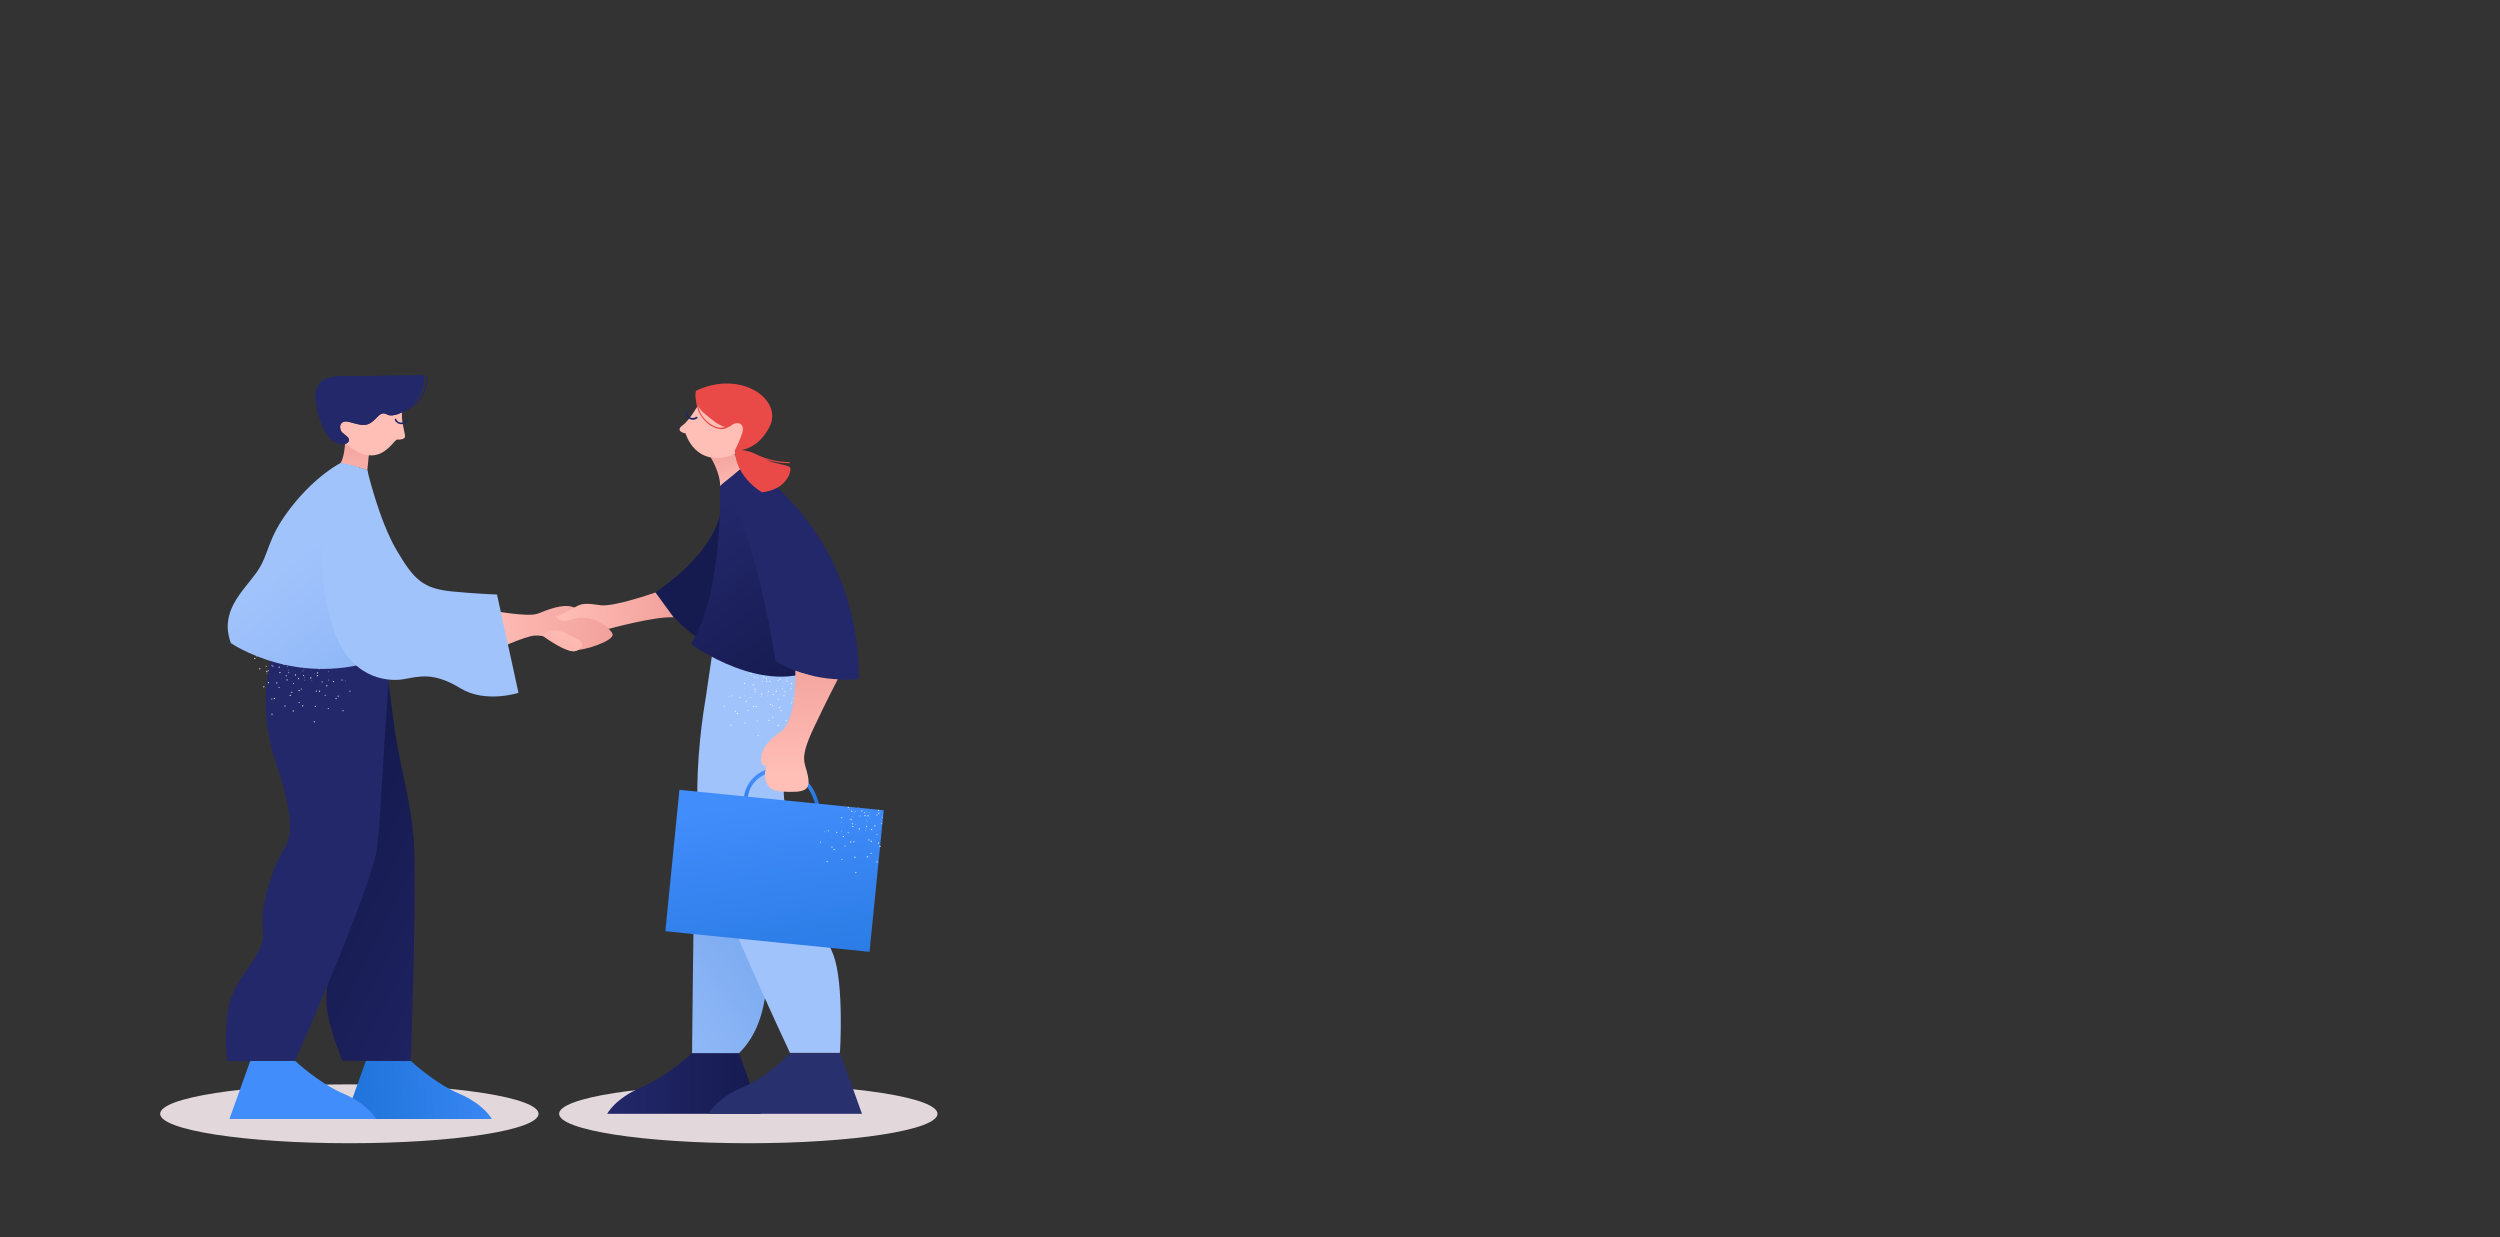 <?xml version="1.0" encoding="utf-8"?>
<!-- Generator: Adobe Illustrator 23.0.0, SVG Export Plug-In . SVG Version: 6.00 Build 0)  -->
<svg version="1.1" id="레이어_1" xmlns="http://www.w3.org/2000/svg" xmlns:xlink="http://www.w3.org/1999/xlink" x="0px"
	 y="0px" width="1920px" height="950px" viewBox="0 0 1920 950" style="enable-background:new 0 0 1920 950;" xml:space="preserve">
<rect x="0" y="0" width="1920" height="950" fill="#333333" stroke="none"/>
<style type="text/css">
	.st0{fill:#E2D7DA;}
	.st1{fill:url(#SVGID_1_);}
	.st2{fill:url(#man_s_hand_1_);}
	.st3{fill:url(#neck_1_);}
	.st4{fill:#FFBEB6;}
	.st5{fill:url(#R_shoe_2_);}
	.st6{fill:#28306D;}
	.st7{fill:url(#R_trousers_1_);}
	.st8{fill:#A1C3FC;}
	.st9{opacity:0.86;fill:#FFFFFF;enable-background:new    ;}
	.st10{fill:url(#R_sleeve_1_);}
	.st11{fill:url(#sweater_1_);}
	.st12{fill:#23286B;}
	.st13{fill:url(#handle_1_);}
	.st14{fill:url(#L_hand_2_);}
	.st15{fill:url(#case_1_);}
	.st16{fill:url(#R_hand_1_);}
	.st17{fill:url(#R_hand-2_1_);}
	.st18{fill:#E94A47;}
	.st19{fill:#1C2868;}
	.st20{fill:url(#L_shoe-2_1_);}
	.st21{fill:#428DFC;}
	.st22{fill:url(#L_trousers-2_1_);}
	.st23{fill:url(#neck-2_1_);}
	.st24{fill:url(#sweater-2_1_);}
</style>
<g>
	<ellipse class="st0" cx="574.7" cy="855.4" rx="145.3" ry="22.6"/>
	<ellipse class="st0" cx="268.3" cy="855.4" rx="145.3" ry="22.6"/>
	
		<linearGradient id="SVGID_1_" gradientUnits="userSpaceOnUse" x1="470.62" y1="822.538" x2="431.253" y2="851.378" gradientTransform="matrix(1 0 0 1 0 -358)">
		<stop  offset="2.870000e-02" style="stop-color:#FFBEB6"/>
		<stop  offset="0.434" style="stop-color:#FBB5AE"/>
		<stop  offset="1" style="stop-color:#F2A19C"/>
	</linearGradient>
	<path class="st1" d="M467.4,483c0,0-18.4,14.6-25.3,17c-6.9,2.3-23.5-13.7-23.5-13.7l31.4-18.2L467.4,483z"/>
	
		<linearGradient id="man_s_hand_1_" gradientUnits="userSpaceOnUse" x1="369.45" y1="239.19" x2="470.592" y2="239.19" gradientTransform="matrix(1 0 0 -1 0 724)">
		<stop  offset="0" style="stop-color:#FFBEB6"/>
		<stop  offset="1" style="stop-color:#F2A19C"/>
	</linearGradient>
	<path id="man_s_hand" class="st2" d="M371.8,467.9c0,0,33.1,6.5,41.1,3.4s19.1-7.7,26.8-5.2c7.7,2.5,29.6,15.7,30.8,21
		c1.2,5.2-23.7,13.3-28.4,11.7c-4.6-1.5-21.9-13.3-34.5-10.2s-38.2,15.7-38.2,15.7L371.8,467.9"/>
	<g id="woman">
		
			<linearGradient id="neck_1_" gradientUnits="userSpaceOnUse" x1="563.816" y1="347.156" x2="555.426" y2="378.425" gradientTransform="matrix(1 0 0 -1 0 724)">
			<stop  offset="0" style="stop-color:#FFBEB6"/>
			<stop  offset="1" style="stop-color:#F2A19C"/>
		</linearGradient>
		<path id="neck" class="st3" d="M545.7,351.1c0,0,7.8,12.4,7.3,22.4c0,0,11.1,4.8,18.3-10.1l-6.9-14.5L545.7,351.1"/>
		<path id="face" class="st4" d="M536.7,310.3c0,0-7.2,12.6-12.3,16.2c-5.1,3.6-1.4,5.8,2.1,6.3c0,0,7.6,27.8,38,16l0,0l9.3-18.1
			l-5-16.9l-20.1,5L536.7,310.3z"/>
		
			<linearGradient id="R_shoe_2_" gradientUnits="userSpaceOnUse" x1="466.35" y1="-108.068" x2="584.35" y2="-108.068" gradientTransform="matrix(1 0 0 -1 0 724)">
			<stop  offset="0" style="stop-color:#23286B"/>
			<stop  offset="1" style="stop-color:#151A4F"/>
		</linearGradient>
		<path id="R_shoe_1_" class="st5" d="M567.6,808.8h-36.1c0,0-18.8,17.7-39,26.3s-26.2,20.3-26.2,20.3h118L567.6,808.8"/>
		<path id="L_shoe" class="st6" d="M645.2,808.8h-38.3c0,0-16.5,17.7-36.7,26.3S544,855.4,544,855.4h118L645.2,808.8"/>
		
			<linearGradient id="R_trousers_1_" gradientUnits="userSpaceOnUse" x1="404.221" y1="-31.194" x2="558.303" y2="74.426" gradientTransform="matrix(1 0 0 -1 0 724)">
			<stop  offset="0" style="stop-color:#A1C3FC"/>
			<stop  offset="0.747" style="stop-color:#81AEF2"/>
			<stop  offset="1" style="stop-color:#78A9EF"/>
		</linearGradient>
		<path id="R_trousers" class="st7" d="M612.7,535.9c-12.8,56.3-10.7,47.8-17.3,97.3c-5.2,39.2-2.3,22.8-4.3,64.2
			c-2,41.5,3.2,85.2-23.5,111.4h-36.1c0,0,1.1-107.3,1.7-143.1c0.5-31,3.7-67.3,6-90.2c0.1-1.3,0.3-2.6,0.5-3.9
			c2.8-16.2,3.6-21.8,5-31.2c0.1-0.9,8.4-52.2,8.6-53c13.6,7,11.1,8.8,29.4,10.9c0,0,17,3.4,26.6-0.5c0.9-0.4,1.9-0.7,2.9-1.1
			c1.8-0.6,3.5-1.4,5.2-2.3C617.8,505.1,616.6,518.7,612.7,535.9z"/>
		<path id="L_trousers" class="st8" d="M640.1,733.5c-8.7-23.1-16.4-15.7-14.7-34.5s-2.4-30.9-10-50.7c-7.6-19.9-25.2-29.2-1.8-94.9
			c8.7-24.4,11.5-43.4,11.6-57.7c-5.1,0.5-10.7,0.8-16.7,0.8c-1.6,0.6,1.5-0.8,0,0l-59.7-6.7l-6.9,46.8c-0.6,3.3-1.1,6.6-1.6,10
			c-4.1,28.1-6.4,62.3-3.5,91c2.9,28.7,69.9,171,69.9,171H645C645.2,808.8,648.3,755.3,640.1,733.5z"/>
		<path id="texture" class="st9" d="M584.3,534.9c-0.1-0.1-0.2-0.2-0.3-0.1l0,0c-0.1,0.1-0.2,0.2-0.1,0.3c0.1,0.1,0.2,0.2,0.3,0.1
			l0,0C584.3,535.2,584.4,535.1,584.3,534.9z M582.1,529.5c0-0.1-0.2-0.2-0.3-0.1l0,0c-0.1,0-0.2,0.2-0.1,0.3
			c0.1,0.1,0.2,0.2,0.3,0.1C582.1,529.7,582.1,529.6,582.1,529.5L582.1,529.5z M579.8,524c0-0.1-0.2-0.2-0.3-0.2
			c-0.1,0-0.2,0.2-0.2,0.3l0,0c0.1,0.1,0.2,0.2,0.3,0.1l0,0C579.8,524.2,579.9,524.1,579.8,524L579.8,524z M577.6,518.5
			c-0.1-0.1-0.2-0.2-0.3-0.1l0,0c-0.1,0.1-0.2,0.2-0.1,0.3c0.1,0.1,0.2,0.2,0.3,0.1l0,0C577.6,518.8,577.6,518.6,577.6,518.5
			L577.6,518.5z M559.5,534.9c-0.1,0-0.3,0-0.3,0.1c-0.1,0.1,0,0.2,0.1,0.3l0,0c0.1,0,0.3,0,0.3-0.1l0,0
			C559.7,535.1,559.6,534.9,559.5,534.9L559.5,534.9z M592.7,525.3c-0.1-0.1-0.2-0.1-0.3,0l0,0c-0.1,0.1-0.1,0.2,0,0.3l0,0
			c0.1,0.1,0.2,0.1,0.3,0l0,0C592.8,525.5,592.8,525.4,592.7,525.3L592.7,525.3L592.7,525.3z M588.5,521.1c-0.1-0.1-0.2-0.1-0.3,0
			l-0.1,0.1c0,0.1,0,0.2,0.1,0.2l0,0l0,0c0.1,0.1,0.2,0,0.3,0S588.6,521.2,588.5,521.1L588.5,521.1L588.5,521.1z M571.8,534.2
			c-0.1,0-0.3,0.1-0.3,0.3c0,0.1,0.1,0.2,0.2,0.3c0.1,0,0.3-0.1,0.3-0.3C572.1,534.3,572,534.2,571.8,534.2z M571.8,528.2
			c-0.1,0-0.2,0.1-0.3,0.3c0,0.1,0.1,0.2,0.2,0.2l0,0c0.1,0,0.2-0.1,0.2-0.2C572,528.4,571.9,528.2,571.8,528.2L571.8,528.2z
			 M607.8,528.6c-0.2-0.2-0.5-0.1-0.6,0l0,0c-0.2,0.2-0.2,0.5,0,0.7l0,0c0.2,0.2,0.5,0.2,0.6,0l0,0C608,529.1,608,528.8,607.8,528.6
			L607.8,528.6z M599.4,521.3c-0.2-0.2-0.5-0.1-0.7,0c-0.2,0.2-0.1,0.5,0,0.7c0.2,0.2,0.5,0.1,0.7,0
			C599.6,521.7,599.6,521.4,599.4,521.3z M582.3,564.5c-0.3,0-0.4,0.2-0.4,0.5c0,0.2,0.2,0.4,0.5,0.4l0,0c0.3,0,0.4-0.2,0.4-0.5
			C582.7,564.7,582.5,564.5,582.3,564.5L582.3,564.5z M581.5,553.3c-0.3,0-0.4,0.2-0.4,0.5s0.2,0.5,0.5,0.4c0.3,0,0.4-0.2,0.4-0.5
			l0,0C582,553.4,581.7,553.3,581.5,553.3z M580.7,542c-0.3,0-0.4,0.3-0.4,0.5c0,0.2,0.2,0.4,0.5,0.4l0,0c0.3,0,0.4-0.2,0.4-0.5l0,0
			C581.2,542.2,581,542,580.7,542L580.7,542z M579.9,530.8c-0.3,0-0.4,0.2-0.4,0.5s0.2,0.4,0.5,0.4s0.4-0.2,0.4-0.5
			C580.4,531,580.2,530.8,579.9,530.8C580,530.8,579.9,530.8,579.9,530.8z M579.2,519.6c-0.3,0-0.4,0.2-0.4,0.5l0,0
			c0,0.3,0.2,0.4,0.5,0.4s0.4-0.2,0.4-0.5l0,0C579.7,519.8,579.4,519.6,579.2,519.6L579.2,519.6z M604.1,553.3
			c-0.1-0.2-0.4-0.3-0.6-0.2l0,0c-0.2,0.1-0.3,0.4-0.2,0.6l0,0c0.1,0.2,0.4,0.3,0.6,0.2l0,0C604.2,553.8,604.2,553.5,604.1,553.3
			L604.1,553.3z M599.2,543.2c-0.1-0.2-0.4-0.3-0.6-0.2l0,0c-0.2,0.1-0.3,0.4-0.2,0.6l0,0c0.1,0.2,0.4,0.3,0.6,0.2l0,0
			C599.2,543.7,599.3,543.4,599.2,543.2L599.2,543.2z M594.2,533.1c-0.1-0.2-0.4-0.3-0.6-0.2c-0.2,0.1-0.3,0.4-0.2,0.6
			c0.1,0.2,0.4,0.3,0.6,0.2C594.2,533.6,594.3,533.4,594.2,533.1L594.2,533.1z M589.2,523.1c-0.1-0.2-0.4-0.3-0.6-0.2
			c-0.2,0.1-0.3,0.4-0.2,0.6c0.1,0.2,0.4,0.3,0.6,0.2l0,0C589.3,523.6,589.4,523.3,589.2,523.1C589.3,523.1,589.3,523.1,589.2,523.1
			L589.2,523.1z M561.4,556.5c-0.2-0.1-0.5,0-0.6,0.3l0,0c-0.1,0.2,0,0.5,0.3,0.6l0,0c0.2,0.1,0.5,0,0.6-0.3
			C561.7,556.8,561.6,556.6,561.4,556.5L561.4,556.5z M564.9,545.8c-0.2-0.1-0.5,0-0.6,0.3l0,0c-0.1,0.2,0,0.5,0.3,0.6
			c0.2,0.1,0.5-0.1,0.6-0.3C565.3,546.1,565.2,545.9,564.9,545.8L564.9,545.8L564.9,545.8z M568.5,535.1c-0.2-0.1-0.5,0-0.6,0.3
			c-0.1,0.2,0,0.5,0.3,0.6l0,0c0.2,0.1,0.5,0,0.6-0.3l0,0C568.8,535.5,568.7,535.2,568.5,535.1L568.5,535.1z M572,524.4
			c-0.2-0.1-0.5,0.1-0.6,0.3c-0.1,0.2,0,0.5,0.3,0.6l0,0c0.2,0.1,0.5,0,0.6-0.3C572.4,524.8,572.2,524.5,572,524.4L572,524.4z
			 M608.4,539.6c-0.1-0.2-0.4-0.3-0.6-0.1c-0.2,0.1-0.3,0.4-0.1,0.6c0.1,0.2,0.4,0.2,0.6,0.1C608.5,540,608.6,539.8,608.4,539.6
			L608.4,539.6z M603.2,531.1c0-0.1-0.1-0.1-0.2-0.2l0,0c-0.1-0.1-0.3,0-0.4,0c-0.2,0.1-0.3,0.4-0.1,0.6c0.1,0.2,0.4,0.2,0.6,0.1
			c0.1-0.1,0.2-0.1,0.2-0.2C603.3,531.3,603.3,531.2,603.2,531.1L603.2,531.1z M597.9,522.6c-0.1-0.2-0.4-0.2-0.6-0.1
			c-0.2,0.1-0.2,0.4-0.1,0.6c0.1,0.2,0.4,0.2,0.6,0.1C598,523,598.1,522.7,597.9,522.6L597.9,522.6z M572.2,555
			c-0.2-0.1-0.4,0.1-0.5,0.3l0,0c-0.1,0.2,0.1,0.4,0.3,0.5l0,0c0.2,0.1,0.5-0.1,0.5-0.3C572.5,555.2,572.4,555,572.2,555L572.2,555
			L572.2,555z M574.4,545.2c-0.2-0.1-0.4,0.1-0.5,0.3l0,0c-0.1,0.2,0.1,0.4,0.3,0.5l0,0c0.2,0.1,0.4-0.1,0.5-0.3
			C574.8,545.4,574.6,545.2,574.4,545.2L574.4,545.2z M576.7,535.4c-0.2-0.1-0.4,0.1-0.5,0.3l0,0c-0.1,0.2,0.1,0.4,0.3,0.5l0,0
			c0.2,0.1,0.4-0.1,0.5-0.3l0,0C577,535.6,576.9,535.4,576.7,535.4L576.7,535.4z M578.9,525.6c-0.2,0-0.4,0.1-0.5,0.3
			c-0.1,0.2,0.1,0.4,0.3,0.5c0.2,0.1,0.4-0.1,0.5-0.3C579.3,525.9,579.1,525.6,578.9,525.6L578.9,525.6z M593.3,550.5
			c-0.2,0.1-0.4,0.3-0.3,0.5c0,0.2,0.2,0.4,0.5,0.3l0,0c0.2,0,0.4-0.2,0.3-0.5C593.8,550.6,593.6,550.4,593.3,550.5z M591.7,540.6
			c-0.2,0.1-0.4,0.3-0.3,0.5c0,0.2,0.2,0.4,0.5,0.3l0,0c0.2,0,0.4-0.2,0.3-0.5l0,0C592.1,540.7,591.9,540.5,591.7,540.6L591.7,540.6
			z M590.1,530.7c-0.2,0-0.4,0.2-0.3,0.5l0,0c0,0.2,0.2,0.4,0.5,0.3l0,0c0.2,0,0.4-0.3,0.3-0.5C590.5,530.8,590.3,530.6,590.1,530.7
			L590.1,530.7L590.1,530.7z M588.5,520.8c-0.2,0-0.4,0.2-0.3,0.5c0,0.1,0.1,0.2,0.1,0.2l0,0c0.1,0.1,0.2,0.1,0.4,0.1
			s0.4-0.3,0.3-0.5C588.9,520.9,588.7,520.7,588.5,520.8L588.5,520.8L588.5,520.8z M556.5,542.3c-0.2-0.1-0.4-0.1-0.6,0.1
			c-0.1,0.2-0.1,0.4,0.1,0.6l0,0c0.2,0.1,0.4,0.1,0.5-0.1l0,0C556.7,542.7,556.7,542.4,556.5,542.3L556.5,542.3L556.5,542.3z
			 M562.3,534.1c-0.2-0.1-0.4-0.1-0.6,0.1c-0.1,0.2-0.1,0.4,0.1,0.6c0.2,0.1,0.4,0.1,0.6-0.1l0,0
			C562.5,534.5,562.5,534.2,562.3,534.1L562.3,534.1L562.3,534.1z M609,519.1c-0.1-0.1-0.2-0.1-0.3,0c-0.1,0.1-0.1,0.2,0,0.4
			c0.1,0.1,0.2,0.1,0.3,0C609.1,519.4,609.1,519.2,609,519.1L609,519.1z M589.7,532.1c-0.1,0-0.2,0.1-0.3,0.2c0,0.1,0.1,0.2,0.2,0.3
			c0.1,0,0.2-0.1,0.3-0.2l0,0C589.9,532.3,589.8,532.1,589.7,532.1L589.7,532.1z M589.9,526.2c-0.1,0-0.2,0.1-0.2,0.2l0,0
			c0,0.1,0.1,0.2,0.2,0.3l0,0c0.1,0,0.3-0.1,0.3-0.2C590.1,526.3,590,526.2,589.9,526.2L589.9,526.2L589.9,526.2z M590.1,520.3
			c-0.1,0-0.2,0.1-0.2,0.2l0,0c0,0.1,0.1,0.2,0.2,0.2c0.1,0,0.2-0.1,0.2-0.2C590.3,520.4,590.2,520.3,590.1,520.3z M601.4,527.1
			c0-0.1-0.2-0.2-0.3-0.2l0,0c-0.1,0-0.2,0.2-0.1,0.3l0,0c0.1,0.1,0.2,0.2,0.3,0.1C601.4,527.4,601.5,527.3,601.4,527.1L601.4,527.1
			z M599.4,521.6c0-0.1-0.2-0.2-0.3-0.1l0,0c-0.1,0.1-0.2,0.2-0.1,0.3c0.1,0.1,0.2,0.2,0.3,0.1C599.4,521.9,599.4,521.7,599.4,521.6
			L599.4,521.6L599.4,521.6z M578.9,526.4c-0.1-0.1-0.2,0-0.3,0.1l0,0c-0.1,0.1,0,0.3,0.1,0.3l0,0c0.1,0.1,0.3,0,0.3-0.1l0,0
			C579,526.6,579,526.5,578.9,526.4L578.9,526.4z M581.3,521c-0.1-0.1-0.2,0-0.3,0.1l0,0c-0.1,0.1,0,0.3,0.1,0.3
			c0.1,0.1,0.3,0,0.3-0.1C581.5,521.2,581.4,521.1,581.3,521L581.3,521L581.3,521z M589.3,534.2c-0.2,0-0.3,0.1-0.3,0.2
			c0,0.1,0.1,0.3,0.2,0.3c0.1,0,0.3,0,0.3-0.2l0,0C589.5,534.4,589.5,534.2,589.3,534.2L589.3,534.2L589.3,534.2z M590.8,527.6
			c-0.2,0-0.3,0.1-0.3,0.2s0.1,0.3,0.2,0.3c0.2,0,0.3-0.1,0.3-0.2l0,0C591,527.8,590.9,527.6,590.8,527.6L590.8,527.6z M592.2,521
			c-0.2,0-0.3,0.1-0.3,0.2c0,0.1,0.1,0.3,0.2,0.3c0.1,0,0.3,0,0.3-0.2l0,0C592.4,521.1,592.3,521,592.2,521L592.2,521z M603.3,531.1
			c0-0.1-0.2-0.3-0.3-0.2l0,0l0,0c-0.1,0-0.2,0.2-0.2,0.3c0,0.1,0.2,0.3,0.3,0.2l0,0c0,0,0.1,0,0.1-0.1
			C603.3,531.4,603.4,531.2,603.3,531.1L603.3,531.1z M601.9,524.2c-0.2,0-0.2,0.2-0.2,0.3c0,0.1,0.2,0.2,0.3,0.2
			c0.1,0,0.2-0.2,0.2-0.3l0,0C602.1,524.3,602,524.2,601.9,524.2L601.9,524.2z M578.2,525.6c-0.1-0.1-0.3-0.1-0.4,0.1l0,0
			c-0.1,0.1-0.1,0.3,0.1,0.4c0.1,0.1,0.3,0.1,0.4-0.1C578.3,525.9,578.3,525.7,578.2,525.6L578.2,525.6z M582,520.1
			c-0.1-0.1-0.3-0.1-0.4,0.1c-0.1,0.1-0.1,0.3,0.1,0.4l0,0c0.1,0.1,0.3,0.1,0.4,0l0,0C582.2,520.3,582.1,520.2,582,520.1L582,520.1z
			 M609.7,536c-0.3,0-0.4,0.3-0.4,0.5c0,0.2,0.3,0.4,0.5,0.4l0,0c0.3,0,0.4-0.3,0.4-0.5S609.9,536,609.7,536L609.7,536L609.7,536z
			 M607.9,524.6c-0.3,0-0.4,0.3-0.4,0.6c0,0.3,0.3,0.4,0.5,0.4c0.3,0,0.4-0.3,0.4-0.6C608.4,524.7,608.2,524.5,607.9,524.6
			L607.9,524.6L607.9,524.6z M566.6,547.6c-0.2-0.2-0.5-0.1-0.7,0.1l0,0c-0.2,0.2-0.1,0.5,0.1,0.7l0,0c0.2,0.2,0.5,0.1,0.7-0.1
			C566.9,548.1,566.8,547.8,566.6,547.6L566.6,547.6L566.6,547.6z M573.4,538.3c-0.2-0.2-0.5-0.1-0.7,0.1l0,0
			c-0.2,0.2-0.1,0.5,0.1,0.7s0.5,0.1,0.7-0.1l0,0C573.6,538.7,573.6,538.4,573.4,538.3L573.4,538.3z M580.1,528.9
			c-0.2-0.2-0.5-0.1-0.7,0.1l0,0c-0.2,0.2-0.1,0.5,0.1,0.7c0.2,0.2,0.5,0.1,0.7-0.1C580.4,529.3,580.4,529,580.1,528.9L580.1,528.9z
			 M586.9,519.5c-0.2-0.2-0.5-0.1-0.7,0.1l0,0c-0.1,0.2-0.1,0.5,0.1,0.7s0.5,0.1,0.7-0.1C587.2,520,587.1,519.7,586.9,519.5
			L586.9,519.5L586.9,519.5z M590.8,552.9c-0.3-0.1-0.5,0.1-0.6,0.3l0,0c-0.1,0.3,0.1,0.5,0.3,0.6c0.3,0,0.5-0.1,0.6-0.4
			C591.3,553.2,591.1,552.9,590.8,552.9L590.8,552.9z M593.6,541.6c-0.2-0.1-0.5,0.1-0.6,0.3l0,0c-0.1,0.2,0.1,0.5,0.3,0.6
			c0.3,0.1,0.5-0.1,0.6-0.4l0,0C594,541.9,593.8,541.7,593.6,541.6L593.6,541.6L593.6,541.6z M596.3,530.3c-0.3-0.1-0.5,0.1-0.6,0.4
			c-0.1,0.3,0.1,0.5,0.4,0.6c0.3,0.1,0.5-0.1,0.6-0.3l0,0C596.7,530.6,596.5,530.4,596.3,530.3L596.3,530.3z M597.8,556.6
			c-0.3-0.1-0.5,0.1-0.6,0.4c-0.1,0.3,0.1,0.5,0.4,0.6c0.3,0.1,0.5-0.1,0.6-0.4l0,0C598.2,556.9,598,556.7,597.8,556.6L597.8,556.6
			L597.8,556.6z M600,545.3c-0.3,0-0.5,0.1-0.6,0.4c0,0.3,0.1,0.5,0.4,0.6c0.3,0.1,0.5-0.1,0.6-0.4
			C600.4,545.6,600.3,545.3,600,545.3L600,545.3z M602.2,533.9c-0.3,0-0.5,0.1-0.6,0.4c0,0.3,0.1,0.5,0.4,0.5
			c0.3,0.1,0.5-0.1,0.6-0.4C602.7,534.2,602.5,534,602.2,533.9L602.2,533.9z M604.5,522.6c-0.3-0.1-0.5,0.1-0.5,0.4l0,0
			c0,0.3,0.1,0.5,0.4,0.6c0.2,0.1,0.5-0.1,0.5-0.3l0,0C604.9,522.9,604.7,522.6,604.5,522.6L604.5,522.6L604.5,522.6z M577.1,517
			c-0.1-0.2-0.4-0.3-0.6-0.1l0,0c-0.2,0.1-0.3,0.4-0.1,0.7c0.1,0.2,0.4,0.3,0.7,0.1C577.2,517.5,577.2,517.2,577.1,517L577.1,517z
			 M578.8,542.2c-0.2-0.1-0.5-0.1-0.6,0.1l0,0c-0.1,0.2-0.1,0.5,0.1,0.7c0.2,0.1,0.5,0.1,0.7-0.1C579,542.7,579,542.4,578.8,542.2
			L578.8,542.2z M585.1,532.6c-0.2-0.1-0.5-0.1-0.6,0.1l0,0c-0.1,0.2-0.1,0.5,0.1,0.7c0.2,0.1,0.5,0.1,0.7-0.1
			C585.4,533.1,585.3,532.8,585.1,532.6L585.1,532.6L585.1,532.6z M591.5,523c-0.2-0.1-0.5-0.1-0.7,0.2c-0.1,0.2-0.1,0.5,0.1,0.6
			c0.2,0.1,0.5,0.1,0.7-0.1C591.7,523.4,591.7,523.1,591.5,523L591.5,523z M597.7,536.8c-0.2-0.1-0.4,0-0.5,0.2l0,0
			c-0.1,0.2,0,0.4,0.2,0.5c0.2,0.1,0.4,0,0.5-0.2l0,0C598,537,597.9,536.8,597.7,536.8L597.7,536.8z M601.1,528.7
			c-0.2-0.1-0.4,0-0.5,0.2l0,0c-0.1,0.2,0,0.4,0.2,0.5c0.2,0.1,0.4,0,0.5-0.2C601.4,529,601.3,528.8,601.1,528.7L601.1,528.7z
			 M604.6,520.7c-0.2-0.1-0.4,0-0.5,0.2c-0.1,0.2,0,0.4,0.2,0.5c0.2,0.1,0.4,0,0.5-0.2C604.8,521,604.7,520.8,604.6,520.7
			L604.6,520.7z M585.7,523.2c-0.1-0.1-0.3-0.2-0.5,0l0,0c-0.1,0.1-0.2,0.4,0,0.5l0,0c0.1,0.1,0.3,0.1,0.5,0l0,0
			C585.8,523.6,585.8,523.4,585.7,523.2L585.7,523.2L585.7,523.2z"/>
		
			<linearGradient id="R_sleeve_1_" gradientUnits="userSpaceOnUse" x1="444.401" y1="298.082" x2="516.043" y2="298.082" gradientTransform="matrix(1 0 0 -1 0 724)">
			<stop  offset="0" style="stop-color:#23286B"/>
			<stop  offset="0.56" style="stop-color:#1B205B"/>
			<stop  offset="1" style="stop-color:#151A4F"/>
		</linearGradient>
		<path id="R_sleeve" class="st10" d="M553,373.5c0,0,15.1,36.6-49.6,81.5c0,0,23.1,36.3,40.9,37c0,0,47.1-33.4,24.7-132.1l0,0
			L553,373.5z"/>
		
			<linearGradient id="sweater_1_" gradientUnits="userSpaceOnUse" x1="532.968" y1="324.288" x2="621.923" y2="199.634" gradientTransform="matrix(1 0 0 -1 0 724)">
			<stop  offset="0" style="stop-color:#23286B"/>
			<stop  offset="1" style="stop-color:#151A4F"/>
		</linearGradient>
		<path id="sweater" class="st11" d="M553,373.5c0,0,2.7,82.1-22.4,121.1c0,0,57.6,42.2,99.8,17.1c0,0-12.9-115-59.8-151.9l0,0
			C570.6,359.8,554.4,371.1,553,373.5z"/>
		<path id="L_sleeve_1_" class="st12" d="M574.5,357.2c0,0,85.1,48.9,85.1,164.2c0,0-34.1,4.9-64.1-13.8c0,0-16-109-42.5-134.1
			L574.5,357.2z"/>
		
			<linearGradient id="handle_1_" gradientUnits="userSpaceOnUse" x1="596.383" y1="133.424" x2="601.516" y2="99.507" gradientTransform="matrix(1 0 0 -1 0 724)">
			<stop  offset="0.129" style="stop-color:#428DFC"/>
			<stop  offset="0.999" style="stop-color:#1D72D8"/>
		</linearGradient>
		<path id="handle" class="st13" d="M574.2,613.3c1.2-14.6,15.6-23.3,29.4-20c13.1,3.1,21,14.9,23,27.6c0.3,1.8,3.1,1.1,2.8-0.8
			c-2.4-15.2-13.1-28.6-29.1-30.3c-14.6-1.6-27.8,8.7-29.1,23.5C571.1,615.2,574,615.2,574.2,613.3L574.2,613.3z"/>
		
			<linearGradient id="L_hand_2_" gradientUnits="userSpaceOnUse" x1="614.021" y1="130.046" x2="614.021" y2="220.951" gradientTransform="matrix(1 0 0 -1 0 724)">
			<stop  offset="0" style="stop-color:#FFBEB6"/>
			<stop  offset="1" style="stop-color:#F2A19C"/>
		</linearGradient>
		<path id="L_hand_1_" class="st14" d="M625.2,558.5c-12.1,25.5-6.7,26.7-4.7,37.6c2,10.9-1.9,12.9-20.3,11.8
			c-18.5-1.1-11.4-20.7-11.4-20.7s-1.8,2.9-3.6-0.8c-1.8-3.6-0.7-14.6,13.5-23.7c12.8-8.2,12.3-41.3,12.1-47.7
			c10.5,3.9,21.5,6.2,32.6,6.7C640.6,527,634.2,539.5,625.2,558.5z"/>
		
			<linearGradient id="case_1_" gradientUnits="userSpaceOnUse" x1="582.267" y1="138.747" x2="617.064" y2="-91.159" gradientTransform="matrix(1 0 0 -1 0 724)">
			<stop  offset="0.129" style="stop-color:#428DFC"/>
			<stop  offset="0.999" style="stop-color:#1D72D8"/>
		</linearGradient>
		<polygon id="case" class="st15" points="521.8,606.6 678.7,622.3 667.8,731 511,715.2 		"/>
		<path id="texture-2_1_" class="st9" d="M659.5,638.7c-0.1-0.1-0.2-0.2-0.3-0.1l0,0c-0.1,0.1-0.2,0.2-0.1,0.3
			c0.1,0.1,0.2,0.2,0.3,0.1l0,0C659.5,638.9,659.6,638.8,659.5,638.7z M657.1,632.9c0-0.1-0.2-0.2-0.3-0.1l0,0
			c-0.1,0.1-0.2,0.2-0.2,0.3c0.1,0.1,0.2,0.2,0.3,0.1C657.1,633.2,657.2,633,657.1,632.9L657.1,632.9z M654.8,627.2
			c0-0.1-0.2-0.2-0.3-0.2s-0.2,0.2-0.2,0.3l0,0c0.1,0.1,0.2,0.2,0.3,0.1l0,0C654.8,627.4,654.8,627.3,654.8,627.2L654.8,627.2z
			 M652.4,621.4c-0.1-0.1-0.2-0.2-0.3-0.1l0,0c-0.1,0.1-0.2,0.2-0.1,0.4c0.1,0.1,0.2,0.2,0.3,0.1l0,0
			C652.4,621.7,652.5,621.5,652.4,621.4L652.4,621.4z M633.4,638.6c-0.1,0-0.3,0-0.3,0.2c-0.1,0.1,0,0.3,0.1,0.3l0,0
			c0.1,0.1,0.3,0,0.3-0.1l0,0C633.6,638.8,633.5,638.7,633.4,638.6L633.4,638.6z M668.3,628.5c-0.1-0.1-0.2-0.1-0.3,0l0,0
			c-0.1,0.1-0.1,0.2,0,0.3l0,0c0.1,0.1,0.2,0.1,0.3,0l0,0C668.4,628.8,668.4,628.6,668.3,628.5L668.3,628.5L668.3,628.5z
			 M663.9,624.1c-0.1-0.1-0.3-0.1-0.3,0l-0.1,0.1c0,0.1,0,0.2,0.1,0.2l0,0l0,0c0.1,0.1,0.2,0,0.3,0C664,624.4,664,624.2,663.9,624.1
			L663.9,624.1L663.9,624.1z M659.5,619.8c-0.1-0.1-0.2-0.1-0.3,0l0,0c-0.1,0.1-0.1,0.2,0,0.3l0,0c0.1,0.1,0.2,0.1,0.3,0l0,0
			C659.6,620,659.6,619.9,659.5,619.8L659.5,619.8L659.5,619.8z M646.4,637.9c-0.1,0-0.3,0.1-0.3,0.3c0,0.1,0.1,0.3,0.3,0.3
			c0.1,0,0.3-0.1,0.3-0.3C646.6,638,646.5,637.9,646.4,637.9z M646.4,631.6c-0.1,0-0.3,0.1-0.3,0.3c0,0.1,0.1,0.2,0.2,0.2l0,0
			c0.1,0,0.3-0.1,0.3-0.2C646.6,631.7,646.5,631.6,646.4,631.6L646.4,631.6z M675.3,624.3c-0.2-0.2-0.5-0.2-0.7,0s-0.2,0.5,0,0.7
			s0.5,0.2,0.7,0S675.5,624.5,675.3,624.3z M657.3,669.7c-0.3,0-0.5,0.3-0.5,0.5c0,0.3,0.2,0.5,0.5,0.4l0,0c0.3,0,0.5-0.3,0.5-0.5
			S657.6,669.7,657.3,669.7L657.3,669.7L657.3,669.7z M656.5,657.9c-0.3,0-0.5,0.3-0.4,0.5c0,0.3,0.2,0.5,0.5,0.5s0.5-0.2,0.5-0.5
			l0,0C657,658.1,656.8,657.9,656.5,657.9L656.5,657.9z M655.7,646.1c-0.3,0-0.5,0.3-0.5,0.5c0,0.3,0.2,0.5,0.5,0.4l0,0
			c0.3,0,0.5-0.2,0.5-0.5l0,0C656.2,646.3,656,646.1,655.7,646.1L655.7,646.1z M654.9,634.3c-0.3,0-0.5,0.3-0.4,0.5
			c0,0.3,0.3,0.5,0.5,0.4c0.3,0,0.5-0.3,0.4-0.5C655.4,634.5,655.2,634.3,654.9,634.3L654.9,634.3z M654.1,622.5
			c-0.3,0-0.5,0.3-0.4,0.5l0,0c0,0.3,0.2,0.5,0.5,0.5s0.5-0.2,0.5-0.5l0,0C654.6,622.7,654.4,622.5,654.1,622.5L654.1,622.5z
			 M675.1,647.3c-0.1-0.2-0.4-0.3-0.6-0.2l0,0c-0.2,0.1-0.3,0.4-0.2,0.7l0,0c0.1,0.2,0.4,0.3,0.6,0.2l0,0
			C675.1,647.9,675.2,647.6,675.1,647.3L675.1,647.3z M669.9,636.8c-0.1-0.2-0.4-0.3-0.7-0.2c-0.2,0.1-0.3,0.4-0.2,0.7
			c0.1,0.2,0.4,0.3,0.6,0.2C669.9,637.3,670,637,669.9,636.8L669.9,636.8z M664.7,626.2c-0.1-0.2-0.4-0.3-0.6-0.2
			c-0.2,0.1-0.3,0.4-0.2,0.7c0.1,0.2,0.4,0.3,0.6,0.2l0,0C664.7,626.7,664.8,626.5,664.7,626.2L664.7,626.2L664.7,626.2z
			 M635.4,661.3c-0.2-0.1-0.5,0-0.6,0.3l0,0c-0.1,0.2,0,0.5,0.3,0.6l0,0c0.3,0.1,0.5-0.1,0.6-0.3
			C635.8,661.6,635.6,661.4,635.4,661.3L635.4,661.3z M639.1,650.1c-0.3-0.1-0.5,0-0.6,0.3l0,0c-0.1,0.3,0,0.5,0.3,0.6
			c0.3,0.1,0.5-0.1,0.6-0.3C639.5,650.4,639.4,650.1,639.1,650.1L639.1,650.1L639.1,650.1z M642.8,638.8c-0.3-0.1-0.5,0.1-0.6,0.3
			c-0.1,0.3,0,0.5,0.3,0.6l0,0c0.2,0.1,0.5,0,0.6-0.3l0,0C643.2,639.2,643.1,638.9,642.8,638.8L642.8,638.8z M646.6,627.6
			c-0.3-0.1-0.5,0.1-0.6,0.3c-0.1,0.2,0,0.5,0.3,0.6l0,0c0.3,0.1,0.5-0.1,0.6-0.3C647,628,646.8,627.7,646.6,627.6L646.6,627.6z
			 M673.8,625.7c-0.1-0.2-0.4-0.3-0.6-0.1c-0.2,0.1-0.3,0.4-0.1,0.6c0.1,0.2,0.4,0.3,0.6,0.1C673.9,626.1,673.9,625.9,673.8,625.7
			L673.8,625.7z M646.7,659.7c-0.2-0.1-0.5,0.1-0.5,0.3l0,0c-0.1,0.2,0.1,0.5,0.3,0.5l0,0c0.2,0.1,0.5-0.1,0.5-0.3
			C647.1,660,647,659.7,646.7,659.7L646.7,659.7z M649.1,649.4c-0.2-0.1-0.5,0.1-0.5,0.3l0,0c-0.1,0.2,0.1,0.5,0.3,0.5l0,0
			c0.2,0.1,0.5-0.1,0.5-0.3C649.5,649.7,649.3,649.5,649.1,649.4L649.1,649.4z M651.5,639.1c-0.2-0.1-0.5,0.1-0.5,0.3l0,0
			c-0.1,0.2,0.1,0.4,0.3,0.5l0,0c0.2,0.1,0.5-0.1,0.5-0.3l0,0C651.8,639.4,651.7,639.2,651.5,639.1L651.5,639.1z M653.8,628.8
			c-0.2,0-0.5,0.1-0.5,0.3c-0.1,0.2,0.1,0.5,0.3,0.5c0.2,0.1,0.5-0.1,0.5-0.3C654.2,629.1,654,628.9,653.8,628.8L653.8,628.8z
			 M668.9,655c-0.2,0.1-0.4,0.3-0.4,0.5s0.3,0.4,0.5,0.4l0,0c0.2,0,0.4-0.3,0.4-0.5C669.4,655.1,669.2,654.9,668.9,655z
			 M667.2,644.6c-0.2,0.1-0.4,0.3-0.4,0.5s0.3,0.4,0.5,0.4l0,0c0.2,0,0.4-0.2,0.4-0.5l0,0C667.7,644.7,667.5,644.5,667.2,644.6z
			 M665.5,634.2c-0.2,0-0.4,0.2-0.4,0.5l0,0c0,0.2,0.3,0.4,0.5,0.4l0,0c0.2,0,0.4-0.3,0.3-0.5C666,634.3,665.8,634.2,665.5,634.2
			C665.6,634.2,665.5,634.2,665.5,634.2z M663.8,623.8c-0.2,0-0.4,0.3-0.4,0.5c0,0.1,0.1,0.2,0.1,0.2l0,0c0.1,0.1,0.2,0.1,0.4,0.1
			s0.4-0.3,0.3-0.5C664.3,623.9,664.1,623.8,663.8,623.8L663.8,623.8L663.8,623.8z M630.3,646.4c-0.2-0.1-0.5-0.1-0.6,0.1
			c-0.1,0.2-0.1,0.5,0.1,0.6l0,0c0.2,0.1,0.4,0.1,0.6-0.1l0,0C630.5,646.8,630.5,646.5,630.3,646.4L630.3,646.4L630.3,646.4z
			 M636.4,637.8c-0.2-0.1-0.5-0.1-0.6,0.1s-0.1,0.5,0.1,0.6c0.2,0.1,0.5,0.1,0.6-0.1l0,0C636.6,638.2,636.6,637.9,636.4,637.8
			L636.4,637.8L636.4,637.8z M665.1,635.7c-0.1,0-0.3,0.1-0.3,0.2c0,0.1,0.1,0.3,0.2,0.3c0.1,0,0.3-0.1,0.3-0.2l0,0
			C665.4,635.8,665.3,635.7,665.1,635.7L665.1,635.7z M665.3,629.5c-0.1,0-0.3,0.1-0.3,0.2l0,0c0,0.1,0.1,0.3,0.2,0.3l0,0
			c0.1,0,0.3-0.1,0.3-0.2C665.6,629.6,665.5,629.5,665.3,629.5L665.3,629.5L665.3,629.5z M665.6,623.3c-0.1,0-0.3,0.1-0.3,0.2l0,0
			c0,0.1,0.1,0.3,0.2,0.3c0.1,0,0.3-0.1,0.3-0.2C665.8,623.4,665.7,623.3,665.6,623.3z M677.5,630.5c0-0.1-0.2-0.2-0.3-0.2l0,0
			c-0.1,0-0.2,0.2-0.2,0.3l0,0c0.1,0.1,0.2,0.2,0.3,0.2C677.4,630.8,677.5,630.6,677.5,630.5L677.5,630.5z M675.3,624.6
			c0-0.1-0.2-0.2-0.3-0.1l0,0c-0.1,0.1-0.2,0.2-0.2,0.3c0.1,0.1,0.2,0.2,0.3,0.2C675.3,624.9,675.4,624.8,675.3,624.6L675.3,624.6
			L675.3,624.6z M653.8,629.7c-0.1-0.1-0.3,0-0.3,0.1l0,0c-0.1,0.1,0,0.3,0.1,0.3l0,0c0.1,0.1,0.3,0,0.3-0.1l0,0
			C654,629.9,653.9,629.8,653.8,629.7L653.8,629.7L653.8,629.7z M656.3,624.1c-0.1-0.1-0.3,0-0.3,0.1l0,0c-0.1,0.1,0,0.3,0.1,0.3
			c0.1,0.1,0.3,0,0.3-0.1C656.5,624.3,656.5,624.1,656.3,624.1L656.3,624.1L656.3,624.1z M664.7,637.9c-0.2,0-0.3,0.1-0.3,0.2
			c0,0.2,0.1,0.3,0.2,0.3c0.1,0,0.3,0,0.3-0.2l0,0C665,638.1,664.9,637.9,664.7,637.9L664.7,637.9L664.7,637.9z M666.2,630.9
			c-0.2,0-0.3,0.1-0.3,0.2c0,0.2,0.1,0.3,0.2,0.3c0.2,0,0.3-0.1,0.4-0.2l0,0C666.5,631.1,666.4,631,666.2,630.9L666.2,630.9z
			 M667.8,624c-0.2,0-0.3,0.1-0.3,0.2c0,0.2,0.1,0.3,0.2,0.3c0.1,0,0.3,0,0.3-0.2l0,0C668,624.2,667.9,624,667.8,624L667.8,624z
			 M677.9,627.4c-0.2,0-0.3,0.2-0.2,0.4c0,0.2,0.2,0.3,0.4,0.2c0.2,0,0.3-0.2,0.2-0.3l0,0C678.2,627.5,678.1,627.4,677.9,627.4
			L677.9,627.4z M653,628.9c-0.1-0.1-0.3-0.1-0.4,0.1l0,0c-0.1,0.1-0.1,0.3,0.1,0.4c0.1,0.1,0.3,0.1,0.4-0.1
			C653.2,629.2,653.2,629,653,628.9z M657.1,623.1c-0.1-0.1-0.3-0.1-0.4,0.1c-0.1,0.1-0.1,0.3,0.1,0.4l0,0c0.1,0.1,0.3,0.1,0.4,0
			l0,0C657.2,623.3,657.2,623.2,657.1,623.1L657.1,623.1z M640.9,652c-0.2-0.2-0.5-0.1-0.7,0.1l0,0c-0.2,0.2-0.1,0.5,0.1,0.7l0,0
			c0.2,0.2,0.5,0.1,0.7-0.1S641.1,652.2,640.9,652L640.9,652L640.9,652z M648,642.1c-0.2-0.2-0.5-0.1-0.7,0.1l0,0
			c-0.2,0.2-0.1,0.5,0.1,0.7s0.5,0.1,0.7-0.1l0,0C648.3,642.6,648.2,642.3,648,642.1L648,642.1z M655.1,632.3
			c-0.2-0.2-0.5-0.1-0.7,0.1l0,0c-0.2,0.2-0.1,0.5,0.1,0.7c0.2,0.2,0.5,0.1,0.7-0.1C655.4,632.8,655.3,632.5,655.1,632.3
			L655.1,632.3z M662.2,622.4c-0.2-0.2-0.5-0.1-0.7,0.1l0,0c-0.2,0.2-0.1,0.5,0.1,0.7c0.2,0.2,0.5,0.1,0.7-0.1
			S662.5,622.6,662.2,622.4C662.2,622.5,662.2,622.4,662.2,622.4L662.2,622.4z M666.3,657.5c-0.3-0.1-0.5,0.1-0.6,0.4l0,0
			c-0.1,0.3,0.1,0.5,0.4,0.6c0.3,0.1,0.5-0.1,0.6-0.4S666.6,657.6,666.3,657.5L666.3,657.5z M669.2,645.6c-0.3-0.1-0.5,0.1-0.6,0.3
			l0,0c-0.1,0.3,0.1,0.5,0.4,0.6c0.3,0.1,0.5-0.1,0.6-0.4l0,0C669.6,646,669.5,645.7,669.2,645.6L669.2,645.6L669.2,645.6z
			 M672,633.8c-0.3-0.1-0.5,0.1-0.6,0.4s0.1,0.5,0.4,0.6c0.3,0.1,0.5-0.1,0.6-0.4l0,0C672.5,634.1,672.3,633.9,672,633.8L672,633.8z
			 M674.9,621.9c-0.3-0.1-0.5,0.1-0.6,0.4s0.1,0.5,0.4,0.6c0.3,0.1,0.5-0.1,0.6-0.4C675.3,622.3,675.1,622,674.9,621.9L674.9,621.9z
			 M673.6,661.4c-0.3-0.1-0.5,0.1-0.6,0.4s0.1,0.5,0.4,0.6c0.3,0.1,0.5-0.1,0.6-0.4l0,0C674.1,661.7,673.9,661.5,673.6,661.4
			L673.6,661.4L673.6,661.4z M676,649.5c-0.3,0-0.5,0.1-0.6,0.4c0,0.3,0.1,0.5,0.4,0.6c0.3,0.1,0.5-0.1,0.6-0.4
			C676.4,649.8,676.2,649.6,676,649.5L676,649.5z M651.9,619.8c-0.1-0.2-0.4-0.3-0.7-0.1l0,0c-0.2,0.2-0.3,0.5-0.1,0.7
			c0.1,0.2,0.5,0.3,0.7,0.2C652,620.4,652,620.1,651.9,619.8L651.9,619.8z M653.6,646.3c-0.2-0.1-0.5-0.1-0.7,0.1l0,0
			c-0.2,0.2-0.1,0.5,0.1,0.7c0.2,0.2,0.5,0.1,0.7-0.1C653.9,646.8,653.9,646.5,653.6,646.3C653.7,646.3,653.7,646.3,653.6,646.3
			L653.6,646.3z M660.3,636.2c-0.2-0.1-0.5-0.1-0.7,0.1l0,0c-0.2,0.2-0.1,0.5,0.1,0.7c0.2,0.2,0.5,0.1,0.7-0.1
			S660.6,636.4,660.3,636.2L660.3,636.2L660.3,636.2z M667,626.1c-0.2-0.1-0.5-0.1-0.7,0.2c-0.1,0.2-0.1,0.5,0.1,0.7
			c0.2,0.2,0.5,0.1,0.7-0.1C667.3,626.6,667.2,626.3,667,626.1L667,626.1z M673.6,640.6c-0.2-0.1-0.4,0-0.5,0.2l0,0
			c-0.1,0.2,0,0.4,0.2,0.5c0.2,0.1,0.4,0,0.5-0.2l0,0C673.9,640.9,673.8,640.7,673.6,640.6L673.6,640.6z M677.2,632.2
			c-0.2-0.1-0.4,0-0.5,0.2l0,0c-0.1,0.2,0,0.4,0.2,0.5c0.2,0.1,0.4,0,0.5-0.2C677.4,632.5,677.4,632.2,677.2,632.2L677.2,632.2z
			 M660.9,626.4c-0.1-0.1-0.4-0.2-0.5,0l0,0c-0.2,0.1-0.2,0.4,0,0.5l0,0c0.1,0.1,0.4,0.2,0.5,0l0,0
			C661.1,626.8,661.1,626.5,660.9,626.4L660.9,626.4L660.9,626.4z"/>
		
			<linearGradient id="R_hand_1_" gradientUnits="userSpaceOnUse" x1="441.462" y1="245.129" x2="396.937" y2="184.849" gradientTransform="matrix(1 0 0 -1 0 724)">
			<stop  offset="0" style="stop-color:#FFBEB6"/>
			<stop  offset="1" style="stop-color:#F2A19C"/>
		</linearGradient>
		<path id="R_hand" class="st16" d="M416.2,487.9c0,0,18.8,14.2,25.9,12c7.1-2.2,6.2-7.4,0.3-9.6S427,479.3,416.2,487.9z"/>
		
			<linearGradient id="R_hand-2_1_" gradientUnits="userSpaceOnUse" x1="427.409" y1="255.032" x2="517.35" y2="255.032" gradientTransform="matrix(1 0 0 -1 0 724)">
			<stop  offset="0" style="stop-color:#FFBEB6"/>
			<stop  offset="1" style="stop-color:#F2A19C"/>
		</linearGradient>
		<path id="R_hand-2" class="st17" d="M503.4,455c0,0-32,11.3-42.2,9.8s-13.6-1.5-17.9,0.6c-4.3,2.2-13.3,7.4-15.4,7.7
			c-2.2,0.3,2.5,5.9,10.8,2.8c8.3-3.1,19.4-1.5,28.7,7.1c0,0,36.1-9.9,49.9-8.9L503.4,455z"/>
		<path id="hair_1_" class="st18" d="M607.1,359.9c-0.2-3.2-9.5-2.5-19.5-7.2c6,2,12.3,3.1,18.6,3.1c0.2,0,0.4-0.2,0.4-0.5
			c0-0.2-0.2-0.4-0.4-0.4c-8.6-0.1-17.1-2-24.9-5.7c-3.7-2-7.7-3.2-11.8-3.6c5.7-1,14.9-4.8,21.6-18c10.4-20.5-21.7-44-56.6-27.5
			c-0.6,2.6-0.6,5.2,0.1,7.8c0.5,7.6,4.5,14.5,10.8,18.7c3.2,2.1,7.2,3.6,11,2.7c1.2-0.3,2.3-0.8,3.4-1.5c0.7-0.2,1.3-0.6,1.8-1
			c4.3-3.8,11.1-1.8,8.3,6.1c-1.5,4.5-3.4,8.9-5.6,13.1c1.1,21.2,21,32.1,21,32.1C603.5,375.9,607.3,363.5,607.1,359.9z
			 M547.2,326.6c-5.7-3.2-9.8-8.6-11.2-15c1.2,2.2,2.8,4.2,4.8,5.8c6.3,5.4,11.7,9.6,15.9,10.4C554.2,328.8,551.3,328.9,547.2,326.6
			L547.2,326.6z"/>
		<path id="eye" class="st19" d="M535.5,321.2c-2.3,1.9-5.6,1.5-7.5-0.8c-0.7-0.8-1.1-1.8-1.2-2.9c-0.1-0.8,1.2-1.1,1.2-0.3
			c0.1,2.2,2,4,4.3,3.8c0.8,0,1.7-0.4,2.3-0.9C535.3,319.8,536.1,320.7,535.5,321.2z"/>
	</g>
	<g id="man">
		
			<linearGradient id="L_shoe-2_1_" gradientUnits="userSpaceOnUse" x1="438.329" y1="-106.974" x2="260.743" y2="-116.909" gradientTransform="matrix(1 0 0 -1 0 724)">
			<stop  offset="0.129" style="stop-color:#428DFC"/>
			<stop  offset="0.999" style="stop-color:#1D72D8"/>
		</linearGradient>
		<path id="L_shoe-2" class="st20" d="M281,814.8l-16,44.6h112.7c0,0-5.8-11.2-25-19.4c-19.3-8.3-37.2-25.2-37.2-25.2L281,814.8"/>
		<path id="R_shoe-2" class="st21" d="M192.2,814.8l-16,44.6h112.7c0,0-5.8-11.2-25-19.4c-19.3-8.3-37.2-25.2-37.2-25.2L192.2,814.8
			"/>
		
			<linearGradient id="L_trousers-2_1_" gradientUnits="userSpaceOnUse" x1="437.729" y1="-12.14" x2="256.431" y2="81.817" gradientTransform="matrix(1 0 0 -1 0 724)">
			<stop  offset="0" style="stop-color:#23286B"/>
			<stop  offset="1" style="stop-color:#151A4F"/>
		</linearGradient>
		<path id="L_trousers-2" class="st22" d="M317.6,642.9c-1.9-24.9-8.5-47.6-12.4-70.4c-0.6-3.1-1.3-6.2-1.7-9.4
			c-2-15.1-8.4-64-9.7-70.6l-29.4,3.4l-14.1,2.2l0,0c0,0-10,1.9-17.5,5.9l0,0c-2.9,14.2-3.6,31.9,1.2,52.6
			c13.6,59.7,14.6,51.3,12.6,93.2c-2.1,41.9,4.7,27.7,6.8,71.7s-12.5,36.4,9.5,93.2l52.6,0.2C315.4,814.8,320.5,680.7,317.6,642.9z"
			/>
		<path id="R_trousers-2" class="st12" d="M294.6,581.4c0,0,4.9-82.1,7.8-92.4l-88.7,5.2l-4.9,9.4c-0.9-0.2,0.9,0.2,0,0
			c-7.1,26.5-6.2,54.4,2.6,80.4c21.7,65.1,6.8,62-0.2,81.7c-7.1,19.7-10.8,31.7-9.2,50.3s-21.9,33.2-26.3,57.2
			c-4.3,24.1-1.1,41.7-1.1,41.7l52.1-0.2c0,0,60.2-136.4,63.1-164.8C292.4,624.4,292.4,614.4,294.6,581.4z"/>
		<path id="texture-3_1_" class="st9" d="M220.9,504.3c0.1,0.1,0.2,0.2,0.3,0.1l0,0c0.1-0.1,0.2-0.2,0.1-0.3l0,0
			c-0.1-0.1-0.2-0.2-0.3-0.1l0,0C220.9,504.1,220.9,504.2,220.9,504.3z M226.6,502c0.1,0.1,0.2,0.2,0.3,0.1l0,0
			c0.1-0.1,0.2-0.2,0.1-0.3c-0.1-0.1-0.2-0.2-0.3-0.1l0,0C226.6,501.7,226.6,501.8,226.6,502L226.6,502z M232.3,499.6
			c0,0.1,0.2,0.2,0.3,0.2l0,0c0.1-0.1,0.2-0.2,0.1-0.3c-0.1-0.1-0.2-0.2-0.3-0.1l0,0C232.3,499.3,232.3,499.5,232.3,499.6
			L232.3,499.6z M238,497.3c0.1,0.1,0.2,0.2,0.3,0.1l0,0c0.1-0.1,0.2-0.2,0.1-0.3c-0.1-0.1-0.2-0.2-0.3-0.1
			C238,497,238,497.1,238,497.3z M243.7,494.9c0.1,0.1,0.2,0.2,0.3,0.1l0,0c0.1-0.1,0.2-0.2,0.1-0.3c-0.1-0.1-0.2-0.2-0.3-0.1l0,0
			C243.7,494.6,243.7,494.8,243.7,494.9L243.7,494.9z M239.4,523.1c0.1,0.1,0.3,0,0.3-0.1l0,0c0.1-0.1,0-0.3-0.1-0.3
			c-0.1-0.1-0.3,0-0.3,0.1l0,0C239.2,522.9,239.3,523.1,239.4,523.1L239.4,523.1z M241.7,517.4c0.1,0.1,0.3,0,0.3-0.1
			c0-0.1,0-0.3-0.2-0.3c-0.1-0.1-0.3,0-0.3,0.1l0,0C241.6,517.2,241.6,517.3,241.7,517.4L241.7,517.4z M244.1,511.6
			c0.1,0.1,0.3,0,0.3-0.1l0,0c0.1-0.1,0-0.3-0.1-0.3c-0.1-0.1-0.3,0-0.3,0.1l0,0C243.9,511.4,244,511.6,244.1,511.6L244.1,511.6z
			 M246.5,505.9c0.1,0.1,0.3,0,0.3-0.1l0,0c0.1-0.1,0-0.3-0.1-0.4c-0.1-0.1-0.3,0-0.3,0.1l0,0C246.3,505.7,246.4,505.8,246.5,505.9
			L246.5,505.9z M265.2,523.1c0.1,0.1,0.2,0.2,0.3,0.1l0,0c0.1,0,0.2-0.2,0.1-0.3l0,0c0-0.1-0.2-0.2-0.3-0.2
			C265.2,522.8,265.2,523,265.2,523.1L265.2,523.1z M221.6,490.7c0,0.1,0.1,0.3,0.3,0.3c0.1,0,0.2-0.1,0.2-0.3l0,0
			c0-0.1-0.1-0.3-0.2-0.3C221.7,490.4,221.6,490.5,221.6,490.7L221.6,490.7z M227.8,490.7v0.1c0.1,0.1,0.1,0.1,0.2,0.1
			c0.1,0,0.2-0.1,0.2-0.3l0,0c0-0.1-0.1-0.3-0.2-0.3l0,0c-0.1,0-0.2,0.1-0.2,0.1C227.8,490.6,227.8,490.7,227.8,490.7L227.8,490.7z
			 M233.9,490.7c0,0.1,0.1,0.3,0.3,0.2c0.1,0,0.3-0.1,0.3-0.2l0,0c0-0.1-0.1-0.3-0.3-0.3C234,490.5,233.9,490.6,233.9,490.7
			L233.9,490.7z M230.5,513c0.1,0.1,0.2,0.1,0.3,0l0,0c0.1-0.1,0.1-0.2,0-0.3l0,0c-0.1-0.1-0.2-0.1-0.3,0l0,0
			C230.4,512.8,230.4,512.9,230.5,513L230.5,513L230.5,513z M234.9,508.6c0.1,0.1,0.2,0.1,0.3,0l0,0l0,0c0.1-0.1,0.1-0.1,0.1-0.2
			c0-0.1,0-0.1-0.1-0.1c-0.1-0.1-0.3-0.1-0.3,0C234.8,508.4,234.8,508.5,234.9,508.6L234.9,508.6L234.9,508.6z M239.2,504.2
			c0.1,0.1,0.3,0.1,0.3,0l0,0c0.1-0.1,0.1-0.2,0-0.3l0,0c-0.1-0.1-0.2-0.1-0.3,0l0,0C239.1,504,239.1,504.1,239.2,504.2L239.2,504.2
			L239.2,504.2z M243.6,499.9c0.1,0.1,0.2,0.1,0.3,0l0,0c0.1-0.1,0.1-0.3,0-0.4l0,0c-0.1-0.1-0.3-0.1-0.3,0
			C243.5,499.6,243.5,499.7,243.6,499.9C243.6,499.8,243.6,499.8,243.6,499.9L243.6,499.9z M252.1,522.3c0,0.1,0.1,0.3,0.3,0.3
			c0.1,0,0.3-0.1,0.3-0.3c0-0.1-0.1-0.3-0.3-0.3C252.2,522,252.1,522.1,252.1,522.3L252.1,522.3z M252.1,516c0,0.1,0.1,0.3,0.3,0.2
			c0.1,0,0.3-0.1,0.3-0.2l0,0c0-0.1-0.1-0.3-0.3-0.3C252.3,515.8,252.1,515.9,252.1,516L252.1,516z M193.2,486.1
			C193.2,486.1,193.3,486.2,193.2,486.1c0.3,0,0.6-0.1,0.6-0.4l0,0c0-0.3-0.2-0.5-0.5-0.5h-0.1C193.2,485.5,193.2,485.8,193.2,486.1
			z M204.5,486.5c0,0.1,0,0.2,0,0.2c0.1,0.2,0.2,0.3,0.4,0.3l0,0c0.3,0,0.5-0.2,0.5-0.5c0-0.3-0.2-0.5-0.4-0.5
			C204.8,486,204.5,486.2,204.5,486.5L204.5,486.5z M216.2,487.3c0,0.3,0.2,0.5,0.5,0.5s0.5-0.2,0.5-0.4l0,0c0-0.3-0.2-0.5-0.5-0.5
			C216.4,486.9,216.2,487,216.2,487.3L216.2,487.3L216.2,487.3z M205.8,524.6c0.2,0.2,0.5,0.2,0.7,0.1l0,0c0.2-0.2,0.2-0.5,0-0.7
			s-0.5-0.2-0.7-0.1l0,0C205.6,524.1,205.6,524.4,205.8,524.6L205.8,524.6z M214.6,516.9c0.2,0.2,0.5,0.2,0.7,0.1l0,0
			c0.2-0.2,0.2-0.5,0.1-0.7l0,0c-0.2-0.2-0.5-0.2-0.7-0.1l0,0C214.4,516.4,214.4,516.7,214.6,516.9L214.6,516.9z M223.4,509.1
			c0.2,0.2,0.5,0.2,0.7,0c0.2-0.2,0.2-0.5,0-0.7c-0.2-0.2-0.5-0.2-0.7,0C223.3,508.6,223.2,508.9,223.4,509.1L223.4,509.1
			L223.4,509.1z M232.2,501.4c0.1,0.1,0.3,0.2,0.5,0.1c0.1,0,0.1,0,0.2-0.1c0.1-0.1,0.1-0.2,0.1-0.2l0,0c0.1-0.3-0.1-0.5-0.4-0.6
			c-0.2,0-0.3,0-0.4,0.1C232.1,500.9,232,501.2,232.2,501.4L232.2,501.4z M241,493.7c0.2,0.2,0.5,0.2,0.7,0.1l0,0
			c0.2-0.2,0.2-0.5,0.1-0.7c-0.2-0.2-0.5-0.2-0.7-0.1l0,0C240.9,493.1,240.9,493.4,241,493.7C241,493.6,241,493.6,241,493.7
			L241,493.7z M240.9,554.3c0,0.3,0.2,0.5,0.5,0.5s0.5-0.2,0.5-0.4l0,0c0-0.3-0.2-0.5-0.5-0.5C241.2,553.8,240.9,554,240.9,554.3
			L240.9,554.3L240.9,554.3z M241.7,542.5c0,0.3,0.2,0.5,0.4,0.5c0.3,0,0.5-0.2,0.5-0.5l0,0c0-0.3-0.2-0.5-0.4-0.5
			C242,542,241.7,542.2,241.7,542.5L241.7,542.5z M242.5,530.7c0,0.3,0.2,0.5,0.4,0.5l0,0c0.3,0,0.5-0.2,0.5-0.4l0,0
			c0-0.3-0.2-0.5-0.5-0.5C242.8,530.2,242.5,530.4,242.5,530.7L242.5,530.7z M243.3,518.9c0,0.3,0.2,0.5,0.4,0.5
			c0.3,0,0.5-0.2,0.5-0.5l0,0c0-0.3-0.2-0.5-0.4-0.5C243.6,518.4,243.3,518.6,243.3,518.9L243.3,518.9z M244.1,507.1
			c0,0.3,0.2,0.5,0.4,0.5c0.3,0,0.5-0.2,0.5-0.4l0,0c0-0.3-0.2-0.5-0.4-0.5l0,0C244.4,506.6,244.1,506.9,244.1,507.1L244.1,507.1z
			 M200.4,504.2c0.1,0.3,0.4,0.4,0.6,0.3c0.3-0.1,0.4-0.4,0.3-0.6l0,0c-0.1-0.3-0.4-0.4-0.6-0.3C200.5,503.7,200.3,504,200.4,504.2
			L200.4,504.2z M211.5,500.5c0.1,0.3,0.3,0.4,0.6,0.3c0.3-0.1,0.4-0.4,0.3-0.6c-0.1-0.2-0.3-0.4-0.6-0.3
			C211.6,500,211.4,500.2,211.5,500.5L211.5,500.5L211.5,500.5z M222.6,496.8c0.1,0.3,0.4,0.4,0.6,0.3c0.3-0.1,0.4-0.4,0.3-0.6
			c-0.1-0.2-0.4-0.4-0.6-0.3C222.6,496.2,222.5,496.5,222.6,496.8L222.6,496.8z M233.7,493.1c0.1,0.3,0.4,0.4,0.6,0.3
			c0.3-0.1,0.4-0.4,0.3-0.6c-0.1-0.3-0.4-0.4-0.6-0.3C233.7,492.5,233.6,492.8,233.7,493.1L233.7,493.1z M218.7,542.7
			c0.2,0.1,0.5,0,0.6-0.2l0,0c0.1-0.2,0-0.5-0.2-0.7l0,0c-0.2-0.1-0.5,0-0.6,0.2l0,0C218.3,542.3,218.4,542.6,218.7,542.7
			L218.7,542.7z M223.9,532.1c0.2,0.1,0.5,0,0.6-0.2l0,0c0.1-0.2,0-0.5-0.2-0.7l0,0c-0.2-0.1-0.5,0-0.6,0.2l0,0
			C223.5,531.7,223.6,532,223.9,532.1L223.9,532.1z M229.1,521.6c0.2,0.1,0.5,0,0.6-0.2c0.1-0.2,0-0.5-0.2-0.7
			c-0.2-0.1-0.5,0-0.7,0.2C228.8,521.1,228.9,521.4,229.1,521.6L229.1,521.6z M234.3,511c0.2,0.1,0.5,0,0.6-0.2l0,0
			c0.1-0.2,0-0.5-0.2-0.7c-0.2-0.1-0.5,0-0.6,0.2C234,510.6,234,510.8,234.3,511L234.3,511L234.3,511z M239.5,500.4
			c0.2,0.1,0.5,0,0.6-0.2c0.1-0.2,0-0.5-0.2-0.6l0,0c-0.2-0.1-0.5,0-0.6,0.2l0,0C239.2,500,239.3,500.3,239.5,500.4L239.5,500.4
			L239.5,500.4z M263,546c0.1,0.3,0.4,0.4,0.6,0.3c0.2-0.1,0.4-0.4,0.3-0.6l0,0c-0.1-0.2-0.3-0.4-0.6-0.3l0,0
			C263.1,545.5,263,545.8,263,546L263,546z M259.3,534.8c0.1,0.3,0.4,0.4,0.6,0.3c0.3-0.1,0.4-0.4,0.3-0.6c-0.1-0.3-0.4-0.4-0.6-0.3
			C259.4,534.3,259.2,534.5,259.3,534.8L259.3,534.8z M255.6,523.6c0.1,0.2,0.3,0.4,0.6,0.3l0,0c0.3-0.1,0.4-0.3,0.3-0.6l0,0
			c-0.1-0.3-0.4-0.4-0.6-0.3C255.7,523,255.5,523.3,255.6,523.6L255.6,523.6z M251.9,512.4c0.1,0.3,0.4,0.4,0.6,0.3
			c0.2-0.1,0.4-0.3,0.3-0.6l0,0c-0.1-0.3-0.3-0.4-0.6-0.3C251.9,511.8,251.8,512.1,251.9,512.4L251.9,512.4z M193.7,498.5
			c0.1-0.1,0.1-0.2,0.1-0.3s-0.1-0.1-0.1-0.2C193.7,498.2,193.7,498.4,193.7,498.5L193.7,498.5z M203.1,496c0,0.2,0.3,0.4,0.5,0.3
			l0,0c0.2-0.1,0.4-0.3,0.3-0.5c-0.1-0.2-0.3-0.4-0.5-0.3C203.2,495.6,203.1,495.8,203.1,496L203.1,496L203.1,496z M213.3,493.7
			c0,0.2,0.3,0.4,0.5,0.3l0,0c0.2-0.1,0.4-0.3,0.3-0.5c-0.1-0.2-0.3-0.4-0.5-0.3C213.4,493.3,213.2,493.4,213.3,493.7L213.3,493.7z
			 M223.5,491.3c0,0.2,0.3,0.4,0.5,0.3l0,0c0.2-0.1,0.4-0.3,0.3-0.5c-0.1-0.2-0.3-0.3-0.5-0.3S223.4,491.1,223.5,491.3L223.5,491.3
			L223.5,491.3z M208.5,537.2c0.2,0.1,0.5,0.1,0.6-0.1c0.1-0.2,0.1-0.5-0.1-0.6l0,0c-0.2-0.1-0.5-0.1-0.6,0.1l0,0
			C208.3,536.8,208.3,537.1,208.5,537.2L208.5,537.2z M214.1,528.3c0.2,0.1,0.5,0.1,0.6-0.1c0.1-0.2,0.1-0.5-0.1-0.6
			c-0.2-0.1-0.5-0.1-0.6,0.2C213.8,527.9,213.9,528.1,214.1,528.3L214.1,528.3L214.1,528.3z M219.4,519.1c0,0.1,0.1,0.2,0.2,0.3
			c0.2,0.1,0.5,0.1,0.6-0.1c0.1-0.2,0.1-0.5-0.1-0.6c-0.1-0.1-0.3-0.1-0.4,0l0,0c-0.1,0-0.1,0.1-0.2,0.2
			C219.4,518.8,219.4,519,219.4,519.1L219.4,519.1z M225.1,510.4c0.2,0.1,0.5,0.1,0.6-0.1c0.1-0.2,0.1-0.5-0.1-0.6s-0.5-0.1-0.6,0.1
			C224.8,510,224.9,510.3,225.1,510.4L225.1,510.4z M230.6,501.5c0.2,0.1,0.5,0.1,0.6-0.2c0.1-0.2,0.1-0.5-0.1-0.6s-0.5-0.1-0.6,0.1
			C230.4,501.1,230.4,501.3,230.6,501.5L230.6,501.5z M236.1,492.5c0.2,0.1,0.5,0.1,0.6-0.2c0.1-0.2,0.1-0.5-0.1-0.6
			s-0.5-0.1-0.6,0.1C235.9,492.1,235.9,492.4,236.1,492.5L236.1,492.5z M251.7,544.3c0.1,0.2,0.3,0.4,0.5,0.3
			c0.2-0.1,0.4-0.3,0.3-0.5l0,0c0-0.2-0.3-0.4-0.5-0.3l0,0C251.8,543.9,251.6,544.1,251.7,544.3L251.7,544.3z M249.3,534.1
			c0.1,0.2,0.3,0.4,0.5,0.3c0.2-0.1,0.4-0.3,0.3-0.5l0,0c0-0.2-0.3-0.4-0.5-0.3l0,0C249.4,533.6,249.3,533.8,249.3,534.1
			L249.3,534.1z M247,523.8c0,0.2,0.3,0.4,0.5,0.3l0,0c0.2,0,0.4-0.3,0.3-0.5l0,0c0-0.2-0.3-0.4-0.5-0.3l0,0
			C247.1,523.3,246.9,523.5,247,523.8L247,523.8z M244.6,513.5c0.1,0.2,0.3,0.4,0.5,0.3c0.2-0.1,0.4-0.3,0.3-0.5
			c-0.1-0.2-0.3-0.4-0.5-0.3C244.7,513,244.6,513.3,244.6,513.5L244.6,513.5z M242.2,503.2c0.1,0.2,0.3,0.4,0.5,0.3
			c0.2-0.1,0.4-0.3,0.3-0.5l0,0c0-0.2-0.3-0.4-0.5-0.3C242.3,502.8,242.2,503,242.2,503.2L242.2,503.2z M239.9,492.9
			c0,0.2,0.3,0.4,0.5,0.3c0.2,0,0.4-0.3,0.3-0.5l0,0c-0.1-0.2-0.3-0.4-0.5-0.3C240,492.5,239.8,492.7,239.9,492.9L239.9,492.9z
			 M204.1,512c0.1,0.2,0.4,0.2,0.6,0.1l0,0c0.2-0.1,0.2-0.4,0.1-0.6l0,0c-0.1-0.2-0.4-0.3-0.6-0.1l0,0
			C204.1,511.5,204,511.8,204.1,512L204.1,512z M212.6,505.9c0.1,0.2,0.4,0.2,0.6,0.1s0.2-0.4,0.1-0.6c-0.1-0.2-0.4-0.2-0.6-0.1
			C212.5,505.4,212.5,505.7,212.6,505.9L212.6,505.9z M221.1,499.7c0.1,0.2,0.4,0.2,0.6,0.1l0,0c0.2-0.1,0.2-0.4,0.1-0.6
			c-0.1-0.2-0.4-0.2-0.6-0.1l0,0C221,499.3,221,499.5,221.1,499.7L221.1,499.7L221.1,499.7z M229.6,493.6c0.1,0.2,0.4,0.2,0.6,0.1
			s0.2-0.4,0.1-0.6l0,0c-0.1-0.2-0.4-0.2-0.6-0.1l0,0C229.5,493.2,229.5,493.4,229.6,493.6L229.6,493.6L229.6,493.6z M229.3,539.5
			c0,0.2,0.1,0.5,0.4,0.5c0.2,0,0.5-0.1,0.5-0.3l0,0c0-0.2-0.1-0.5-0.4-0.5C229.6,539.1,229.3,539.2,229.3,539.5L229.3,539.5z
			 M231,529.1c0,0.2,0.1,0.4,0.3,0.5l0,0c0.2,0,0.5-0.1,0.5-0.3l0,0c0-0.2-0.1-0.5-0.4-0.5C231.3,528.7,231.1,528.8,231,529.1
			L231,529.1z M232.7,518.7c0,0.2,0.1,0.5,0.3,0.5s0.5-0.1,0.5-0.3l0,0c0-0.2-0.1-0.4-0.3-0.5l0,0
			C233,518.3,232.8,518.4,232.7,518.7L232.7,518.7L232.7,518.7z M234.4,508.3c0,0.2,0.1,0.5,0.3,0.5c0.1,0,0.3,0,0.4-0.1l0,0
			c0.1-0.1,0.1-0.2,0.1-0.2c0-0.2-0.1-0.5-0.4-0.5C234.7,507.9,234.5,508,234.4,508.3L234.4,508.3L234.4,508.3z M236.1,497.9
			c0,0.2,0.1,0.5,0.4,0.5c0.2,0,0.5-0.1,0.5-0.4c0-0.1,0-0.1,0-0.2c-0.1-0.1-0.1-0.1-0.2-0.2c-0.1-0.1-0.1-0.1-0.2-0.1
			C236.4,497.5,236.2,497.6,236.1,497.9L236.1,497.9L236.1,497.9z M268.4,531.1c0.1,0.2,0.4,0.2,0.6,0.1l0,0
			c0.2-0.1,0.2-0.4,0.1-0.6l0,0c-0.1-0.2-0.4-0.2-0.6-0.1C268.3,530.6,268.2,530.9,268.4,531.1L268.4,531.1L268.4,531.1z
			 M262.3,522.5c0.1,0.2,0.4,0.3,0.6,0.1c0.2-0.1,0.3-0.4,0.1-0.6l0,0c-0.1-0.2-0.4-0.2-0.6-0.1C262.2,522,262.1,522.3,262.3,522.5
			L262.3,522.5z M244.1,496.7c0.1,0.2,0.4,0.2,0.6,0.1c0.2-0.1,0.2-0.4,0.1-0.6c-0.1-0.2-0.4-0.2-0.6-0.1S243.9,496.5,244.1,496.7
			L244.1,496.7z M198.3,487c0,0.1,0.1,0.3,0.3,0.3l0,0c0.1,0,0.2-0.1,0.2-0.3c0-0.1-0.1-0.2-0.3-0.2
			C198.5,486.8,198.3,486.9,198.3,487L198.3,487L198.3,487z M204.5,486.8c0,0.1,0.1,0.3,0.3,0.2c0.1,0,0.1,0,0.2-0.1
			c0,0,0.1-0.1,0.1-0.2c0-0.1-0.1-0.3-0.3-0.2c-0.1,0-0.2,0.1-0.2,0.1C204.5,486.7,204.5,486.8,204.5,486.8L204.5,486.8z
			 M210.6,486.6c0,0.1,0.1,0.2,0.3,0.2c0.1,0,0.2-0.1,0.2-0.3l0,0c0-0.1-0.1-0.3-0.3-0.3C210.7,486.4,210.6,486.5,210.6,486.6
			L210.6,486.6z M209.2,511.1c0.1,0.1,0.3,0.1,0.4,0c0.1-0.1,0.1-0.3,0-0.4c-0.1-0.1-0.3-0.1-0.4,0
			C209.1,510.8,209.1,511,209.2,511.1L209.2,511.1z M213.4,506.5c0.1,0.1,0.3,0.1,0.4,0c0.1-0.1,0.1-0.3,0-0.4
			c-0.1-0.1-0.3-0.1-0.4,0C213.3,506.3,213.3,506.4,213.4,506.5L213.4,506.5z M217.6,502c0.1,0.1,0.3,0.1,0.3,0l0,0
			c0.1-0.1,0.1-0.2,0-0.3l0,0c-0.1-0.1-0.3-0.1-0.4,0C217.5,501.7,217.5,501.9,217.6,502L217.6,502L217.6,502z M221.8,497.5
			c0.1,0.1,0.3,0.1,0.3,0l0,0c0.1-0.1,0.1-0.3,0-0.4l0,0c-0.1-0.1-0.3-0.1-0.4,0C221.7,497.2,221.7,497.4,221.8,497.5L221.8,497.5z
			 M226,492.9c0.1,0.1,0.3,0.1,0.4,0c0.1-0.1,0.1-0.3,0-0.4c-0.1-0.1-0.3-0.1-0.4,0C225.9,492.6,225.9,492.8,226,492.9L226,492.9z
			 M233.4,520.1c0,0.1,0.1,0.2,0.3,0.2c0.1,0,0.2-0.1,0.2-0.3c0-0.1-0.1-0.2-0.3-0.2C233.5,519.9,233.4,520,233.4,520.1L233.4,520.1
			z M233.2,513.9c0,0.1,0.1,0.2,0.3,0.2c0.1,0,0.2-0.1,0.2-0.3l0,0c0-0.1-0.1-0.2-0.2-0.2l0,0C233.3,513.6,233.2,513.7,233.2,513.9
			L233.2,513.9L233.2,513.9z M233,507.7c0,0.1,0.1,0.2,0.3,0.2c0.1,0,0.2-0.1,0.2-0.3l0,0c0-0.1-0.1-0.2-0.2-0.2l0,0
			C233.1,507.4,232.9,507.5,233,507.7L233,507.7L233,507.7z M232.7,501.5L232.7,501.5c0.1,0.2,0.1,0.2,0.3,0.2
			c0.1,0,0.2-0.1,0.2-0.3l0,0c0-0.1-0.1-0.2-0.2-0.2l0,0c0,0,0,0-0.1,0C232.8,501.2,232.7,501.3,232.7,501.5
			C232.7,501.4,232.7,501.5,232.7,501.5L232.7,501.5z M232.5,495.2c0,0.1,0.1,0.3,0.3,0.2c0.1,0,0.2-0.1,0.2-0.3
			c0-0.1-0.1-0.2-0.3-0.2C232.6,495,232.5,495.1,232.5,495.2L232.5,495.2L232.5,495.2z M243.5,496.7c0.1,0.1,0.3,0.1,0.4,0
			c0.1-0.1,0.1-0.3,0-0.4c-0.1-0.1-0.3-0.1-0.3,0l0,0C243.4,496.4,243.4,496.6,243.5,496.7L243.5,496.7L243.5,496.7z M239,492.5
			c0.1,0.1,0.3,0.1,0.4,0c0.1-0.1,0.1-0.3,0-0.4c-0.1-0.1-0.3-0.1-0.4,0C238.9,492.2,238.9,492.4,239,492.5L239,492.5z M204.2,498.4
			c0.1,0.1,0.2,0.2,0.3,0.1s0.2-0.2,0.1-0.4c-0.1-0.1-0.2-0.2-0.3-0.1l0,0C204.2,498.1,204.1,498.3,204.2,498.4L204.2,498.4z
			 M209.8,495.8c0.1,0.1,0.2,0.2,0.3,0.1c0.1-0.1,0.2-0.2,0.1-0.3l0,0c0-0.1-0.2-0.2-0.3-0.1l0,0
			C209.8,495.5,209.7,495.7,209.8,495.8L209.8,495.8L209.8,495.8z M215.4,493.2c0,0.1,0.2,0.2,0.3,0.1l0,0c0.1,0,0.2-0.2,0.1-0.3
			l0,0c-0.1-0.1-0.2-0.2-0.3-0.1l0,0C215.4,493,215.3,493.1,215.4,493.2L215.4,493.2z M221,490.7c0.1,0.1,0.2,0.2,0.3,0.1
			c0.1-0.1,0.2-0.2,0.1-0.4c-0.1-0.1-0.2-0.2-0.3-0.1C221,490.4,220.9,490.5,221,490.7L221,490.7z M221.4,514.9c0.1,0,0.3,0,0.3-0.2
			c0.1-0.1,0-0.3-0.1-0.3l0,0c-0.1-0.1-0.3,0-0.3,0.1l0,0C221.2,514.7,221.3,514.9,221.4,514.9L221.4,514.9z M223.6,509.1
			c0.1,0,0.3,0,0.3-0.2c0-0.1,0-0.3-0.2-0.3c-0.1-0.1-0.3,0-0.3,0.1l0,0C223.4,508.9,223.5,509.1,223.6,509.1L223.6,509.1
			L223.6,509.1z M225.7,503.3c0.1,0.1,0.3,0,0.3-0.1l0,0c0-0.1,0-0.3-0.2-0.3c-0.1,0-0.3,0-0.3,0.2
			C225.5,503.1,225.6,503.2,225.7,503.3L225.7,503.3L225.7,503.3z M227.9,497.5c0.1,0.1,0.3,0,0.3-0.1l0,0c0-0.1,0-0.3-0.2-0.3
			c-0.1,0-0.3,0-0.3,0.2C227.7,497.3,227.8,497.4,227.9,497.5L227.9,497.5z M230,491.6c0.1,0,0.3,0,0.3-0.2c0-0.1,0-0.3-0.2-0.3
			c-0.1,0-0.3,0-0.3,0.2C229.8,491.4,229.9,491.6,230,491.6L230,491.6z M244.8,514.2c0.1,0.1,0.2,0.2,0.3,0.1l0,0
			c0.1-0.1,0.2-0.2,0.1-0.3l0,0c0-0.1-0.2-0.2-0.3-0.1l0,0C244.9,513.9,244.8,514.1,244.8,514.2L244.8,514.2z M242.3,508.5
			c0.1,0.1,0.2,0.2,0.3,0.1s0.2-0.2,0.1-0.3c0-0.1-0.2-0.2-0.3-0.1l0,0C242.3,508.3,242.2,508.4,242.3,508.5L242.3,508.5
			L242.3,508.5z M239.7,502.9c0.1,0.1,0.2,0.2,0.3,0.1s0.2-0.2,0.1-0.4c-0.1-0.1-0.2-0.2-0.4-0.1
			C239.7,502.6,239.7,502.8,239.7,502.9L239.7,502.9z M237.2,497.2c0.1,0.1,0.2,0.2,0.3,0.1l0,0c0.1,0,0.1-0.1,0.1-0.2V497
			c-0.1-0.1-0.2-0.2-0.3-0.1c-0.1,0-0.1,0.1-0.1,0.1l0,0C237.1,497.1,237.1,497.1,237.2,497.2L237.2,497.2z M234.6,491.5
			c0.1,0.1,0.2,0.2,0.3,0.1c0.1-0.1,0.2-0.2,0.1-0.3l0,0c-0.1-0.1-0.2-0.2-0.3-0.1l0,0C234.6,491.3,234.6,491.4,234.6,491.5
			L234.6,491.5z M240.4,494c0.1,0.1,0.3,0,0.4-0.1c0.1-0.1,0-0.3-0.1-0.4c-0.1-0.1-0.3,0-0.4,0.1S240.3,493.9,240.4,494L240.4,494z
			 M194.6,491c0,0.2,0.2,0.3,0.3,0.2c0.2,0,0.3-0.2,0.2-0.3c0-0.2-0.2-0.3-0.4-0.2l0,0C194.6,490.7,194.5,490.8,194.6,491L194.6,491
			z M201.4,489.5c0,0.2,0.2,0.3,0.3,0.2c0.2,0,0.3-0.2,0.2-0.3c0-0.2-0.2-0.3-0.4-0.2l0,0C201.5,489.2,201.4,489.3,201.4,489.5
			L201.4,489.5L201.4,489.5z M208.3,488c0,0.2,0.2,0.3,0.3,0.2c0.2,0,0.3-0.2,0.2-0.3c0-0.2-0.2-0.3-0.4-0.2l0,0
			C208.4,487.6,208.3,487.8,208.3,488C208.3,487.9,208.3,488,208.3,488L208.3,488z M204.8,517.2c0.1,0.1,0.3,0,0.4-0.1l0,0
			c0.1-0.1,0.1-0.3-0.1-0.4l0,0c-0.1-0.1-0.3,0-0.4,0.1l0,0C204.6,517,204.7,517.2,204.8,517.2L204.8,517.2z M208.6,511.3
			c0.1,0.1,0.3,0,0.4-0.1c0.1-0.1,0-0.3-0.1-0.4c-0.1-0.1-0.3,0-0.4,0.1l0,0C208.4,511,208.4,511.2,208.6,511.3L208.6,511.3
			L208.6,511.3z M212.4,505.3c0.1,0.1,0.3,0.1,0.4-0.1l0,0c0.1-0.1,0-0.3-0.1-0.4c-0.1-0.1-0.3,0-0.4,0.1
			C212.2,505,212.2,505.2,212.4,505.3L212.4,505.3z M216.1,499.3c0.1,0.1,0.3,0,0.4-0.1c0.1-0.1,0-0.3-0.1-0.4
			c-0.1-0.1-0.2-0.1-0.3,0c0,0,0,0-0.1,0l-0.1,0.1C216,499,216,499.2,216.1,499.3L216.1,499.3z M219.9,493.3
			c0.1,0.1,0.3,0.1,0.4-0.1l0,0c0.1-0.1,0.1-0.3-0.1-0.4l0,0c-0.1-0.1-0.3,0-0.4,0.1C219.7,493.1,219.8,493.2,219.9,493.3
			L219.9,493.3z M233.8,522.4c0,0.1,0.2,0.2,0.3,0.2l0,0c0.2,0,0.2-0.2,0.2-0.3c0-0.2-0.2-0.3-0.3-0.2
			C233.9,522,233.8,522.2,233.8,522.4L233.8,522.4L233.8,522.4z M232.3,515.4c0,0.2,0.2,0.3,0.4,0.2l0,0c0.2,0,0.2-0.2,0.2-0.3
			c0-0.2-0.2-0.3-0.3-0.2C232.3,515.1,232.2,515.3,232.3,515.4L232.3,515.4z M230.8,508.5c0,0.2,0.2,0.3,0.3,0.2l0,0
			c0.2,0,0.2-0.2,0.2-0.3c0-0.2-0.2-0.3-0.3-0.2C230.8,508.1,230.7,508.3,230.8,508.5L230.8,508.5z M229.3,501.5
			c0,0.2,0.2,0.3,0.3,0.2l0,0c0.2,0,0.2-0.2,0.2-0.3c0-0.2-0.2-0.3-0.3-0.2C229.3,501.2,229.2,501.4,229.3,501.5L229.3,501.5z
			 M227.7,494.6c0,0.2,0.2,0.3,0.3,0.2l0,0c0.2,0,0.3-0.2,0.2-0.3c0-0.2-0.2-0.3-0.3-0.2C227.8,494.3,227.7,494.4,227.7,494.6
			L227.7,494.6z M196.8,504.1c0.1,0.1,0.3,0.2,0.4,0.1l0,0c0.1-0.1,0.2-0.3,0.1-0.4c-0.1-0.1-0.3-0.2-0.4-0.1
			C196.7,503.8,196.7,504,196.8,504.1L196.8,504.1z M202.5,500.1c0.1,0.1,0.3,0.2,0.4,0.1l0,0c0.1-0.1,0.2-0.3,0.1-0.4
			c-0.1-0.1-0.3-0.2-0.4-0.1l0,0C202.5,499.8,202.4,500,202.5,500.1L202.5,500.1z M208.3,496c0.1,0.1,0.2,0.2,0.4,0.1l0,0
			c0.1-0.1,0.2-0.3,0.1-0.4l0,0c-0.1-0.1-0.3-0.2-0.4-0.1C208.2,495.7,208.2,495.9,208.3,496L208.3,496z M214.1,492
			c0.1,0.1,0.3,0.2,0.4,0.1l0,0c0.1-0.1,0.2-0.3,0.1-0.4l0,0c-0.1-0.1-0.3-0.2-0.4-0.1C214,491.7,214,491.9,214.1,492L214.1,492
			L214.1,492z M219.8,487.9c0.1,0.1,0.2,0.2,0.4,0.1l0,0c0.1-0.1,0.2-0.3,0.1-0.4l0,0c-0.1-0.1-0.3-0.2-0.4-0.1
			C219.8,487.6,219.7,487.8,219.8,487.9L219.8,487.9z M219.4,519.1c0,0,0.1,0,0.1,0.1c0.2,0,0.3-0.1,0.3-0.2l0,0
			c0-0.2-0.1-0.3-0.2-0.3l0,0c-0.2,0-0.3,0.1-0.3,0.2l0,0C219.3,518.9,219.3,519,219.4,519.1L219.4,519.1z M220.5,511.8
			c0,0.2,0.1,0.3,0.2,0.3l0,0c0.2,0,0.3-0.1,0.4-0.2c0-0.2-0.1-0.3-0.2-0.4C220.7,511.5,220.5,511.6,220.5,511.8L220.5,511.8z
			 M221.7,504.8c0,0.2,0.1,0.3,0.2,0.3l0,0c0.2,0,0.3-0.1,0.3-0.2l0,0c0-0.2-0.1-0.3-0.2-0.3l0,0
			C221.9,504.6,221.8,504.7,221.7,504.8L221.7,504.8L221.7,504.8z M222.9,497.8c0,0.2,0.1,0.3,0.2,0.3c0.1,0,0.3,0,0.3-0.2l0,0
			c0-0.2-0.1-0.3-0.2-0.3l0,0C223.1,497.6,223,497.7,222.9,497.8L222.9,497.8L222.9,497.8z M224.2,490.9c0.1,0.1,0.1,0.1,0.1,0.2
			c0,0,0.1,0,0.1,0.1c0.2,0,0.3-0.1,0.3-0.2l0,0c0-0.2-0.1-0.3-0.2-0.3l0,0C224.3,490.7,224.2,490.8,224.2,490.9
			C224.2,490.8,224.2,490.8,224.2,490.9L224.2,490.9L224.2,490.9z M245.6,513.4c0.1,0.1,0.3,0.2,0.4,0.1c0.1-0.1,0.2-0.3,0.1-0.4
			l0,0c-0.1-0.1-0.2-0.2-0.4-0.1l0,0C245.6,513.1,245.5,513.3,245.6,513.4L245.6,513.4z M241.6,507.6c0.1,0.1,0.2,0.2,0.4,0.1l0,0
			c0.1-0.1,0.2-0.3,0.1-0.4l0,0c-0.1-0.1-0.3-0.2-0.4-0.1C241.6,507.3,241.5,507.5,241.6,507.6L241.6,507.6L241.6,507.6z
			 M237.6,501.8c0.1,0.1,0.3,0.2,0.4,0.1l0,0c0.1-0.1,0.2-0.3,0.1-0.4c-0.1-0.1-0.3-0.2-0.4-0.1
			C237.5,501.5,237.5,501.6,237.6,501.8L237.6,501.8z M233.5,495.9c0.1,0.1,0.3,0.2,0.4,0.1l0,0c0.1-0.1,0.2-0.3,0.1-0.4
			c-0.1-0.1-0.3-0.2-0.4-0.1C233.5,495.6,233.5,495.8,233.5,495.9L233.5,495.9z M229.5,490.1c0.1,0.1,0.3,0.2,0.4,0.1l0,0
			c0.1-0.1,0.2-0.3,0.1-0.4c-0.1-0.1-0.3-0.2-0.4-0.1C229.5,489.8,229.4,490,229.5,490.1L229.5,490.1z M194.3,500.5
			c0.2,0.2,0.5,0.3,0.7,0.1l0,0c0.2-0.2,0.3-0.5,0.1-0.7c-0.2-0.2-0.5-0.3-0.7-0.1C194.2,500,194.2,500.3,194.3,500.5L194.3,500.5z
			 M204,493.4c0.2,0.2,0.5,0.3,0.7,0.1l0,0c0.2-0.2,0.3-0.5,0.1-0.7c-0.2-0.2-0.5-0.3-0.7-0.1C203.9,492.8,203.9,493.1,204,493.4
			L204,493.4z M213.7,486c0,0.1,0,0.1,0.1,0.2c0.1,0.1,0.1,0.1,0.2,0.2c0.2,0.1,0.3,0.1,0.5,0c0.2-0.2,0.3-0.5,0.1-0.7l0,0
			c-0.2-0.2-0.5-0.3-0.7-0.1l0,0C213.7,485.6,213.6,485.8,213.7,486L213.7,486z M208.4,548.4c0,0.3,0.2,0.5,0.4,0.6
			c0.3,0,0.5-0.1,0.6-0.4l0,0c0-0.3-0.2-0.5-0.4-0.6C208.7,548,208.4,548.1,208.4,548.4L208.4,548.4L208.4,548.4z M210.2,536.4
			c0,0.3,0.1,0.5,0.4,0.6l0,0c0.3,0,0.5-0.1,0.6-0.4l0,0c0-0.3-0.1-0.5-0.4-0.6C210.5,535.9,210.3,536.1,210.2,536.4L210.2,536.4
			L210.2,536.4z M212.1,524.4c0,0.3,0.2,0.5,0.4,0.6c0.3,0,0.5-0.2,0.6-0.4c0-0.3-0.2-0.5-0.4-0.6
			C212.3,523.9,212.1,524.1,212.1,524.4z M213.9,512.3c0,0.3,0.1,0.5,0.4,0.6c0.3,0,0.5-0.1,0.6-0.4c0-0.3-0.1-0.5-0.4-0.6
			C214.2,511.9,214,512,213.9,512.3L213.9,512.3L213.9,512.3z M215.8,500.3c0,0.3,0.2,0.5,0.4,0.6c0.3,0,0.5-0.1,0.6-0.4l0,0
			c0.1-0.3-0.1-0.5-0.4-0.6l0,0C216.1,499.8,215.8,500,215.8,500.3L215.8,500.3L215.8,500.3z M217.6,488.3c0,0.3,0.1,0.5,0.4,0.6
			c0.3,0,0.5-0.1,0.6-0.4l0,0c0.1-0.3-0.1-0.5-0.4-0.6l0,0C217.9,487.8,217.7,488,217.6,488.3C217.6,488.2,217.6,488.3,217.6,488.3
			L217.6,488.3z M257.7,536.8c0.2,0.2,0.5,0.3,0.7,0.1c0.2-0.2,0.3-0.5,0.1-0.7l0,0c-0.2-0.2-0.5-0.3-0.7-0.1l0,0
			C257.6,536.3,257.6,536.6,257.7,536.8L257.7,536.8z M250.6,527c0.2,0.2,0.5,0.3,0.7,0.1s0.3-0.5,0.1-0.7l0,0
			c-0.2-0.2-0.5-0.3-0.7-0.1l0,0C250.5,526.4,250.5,526.8,250.6,527L250.6,527z M243.5,517.1c0.2,0.2,0.5,0.3,0.7,0.1
			c0.2-0.2,0.3-0.5,0.1-0.7s-0.5-0.3-0.7-0.1l0,0C243.4,516.6,243.4,516.9,243.5,517.1L243.5,517.1L243.5,517.1z M236.4,507.3
			c0.2,0.2,0.5,0.3,0.7,0.1c0.2-0.2,0.3-0.5,0.1-0.7c-0.2-0.2-0.5-0.3-0.7-0.1C236.3,506.7,236.3,507,236.4,507.3L236.4,507.3z
			 M229.3,497.4c0.2,0.2,0.5,0.3,0.7,0.1l0,0c0.2-0.2,0.3-0.5,0.1-0.7c-0.2-0.2-0.5-0.3-0.7-0.1
			C229.2,496.9,229.1,497.2,229.3,497.4L229.3,497.4z M194.8,488.1c0.1,0.3,0.3,0.4,0.6,0.4l0,0c0.3-0.1,0.4-0.3,0.4-0.6l0,0
			c-0.1-0.3-0.3-0.4-0.6-0.4C194.9,487.5,194.7,487.8,194.8,488.1L194.8,488.1L194.8,488.1z M206.5,485.2c0.1,0.3,0.3,0.4,0.6,0.4
			l0,0c0.3-0.1,0.4-0.3,0.4-0.6l0,0c-0.1-0.3-0.3-0.4-0.6-0.4C206.6,484.7,206.4,484.9,206.5,485.2L206.5,485.2L206.5,485.2z
			 M199.3,514.1c0.2,0.1,0.5,0.1,0.7-0.2c0.1-0.2,0.1-0.5-0.2-0.7c-0.2-0.1-0.5-0.1-0.7,0.2C199,513.6,199.1,513.9,199.3,514.1
			L199.3,514.1z M205.6,503.7c0.2,0.2,0.5,0.1,0.7-0.1l0,0c0.1-0.2,0.1-0.5-0.2-0.7c-0.2-0.1-0.5-0.1-0.7,0.2l0,0
			C205.2,503.2,205.3,503.5,205.6,503.7L205.6,503.7z M211.8,493.3c0.2,0.1,0.5,0.1,0.7-0.2l0,0c0.1-0.2,0.1-0.5-0.2-0.6l0,0
			c-0.2-0.1-0.5-0.1-0.6,0.1l0,0C211.5,492.8,211.6,493.1,211.8,493.3L211.8,493.3z M232,542.2c0.1,0.3,0.3,0.4,0.6,0.4
			c0.3-0.1,0.4-0.3,0.4-0.6c-0.1-0.3-0.3-0.4-0.6-0.4l0,0C232.1,541.7,232,542,232,542.2L232,542.2z M229.2,530.4
			c0.1,0.3,0.3,0.4,0.6,0.4l0,0c0.3-0.1,0.4-0.3,0.4-0.6c-0.1-0.3-0.3-0.4-0.6-0.4C229.3,529.8,229.1,530.1,229.2,530.4L229.2,530.4
			L229.2,530.4z M226.4,518.5c0.1,0.3,0.3,0.4,0.6,0.4l0,0c0.3-0.1,0.4-0.3,0.4-0.6c-0.1-0.3-0.3-0.4-0.6-0.4
			C226.4,518,226.3,518.3,226.4,518.5L226.4,518.5z M223.5,506.7c0.1,0.3,0.3,0.4,0.6,0.4c0.3-0.1,0.4-0.3,0.4-0.6
			c-0.1-0.3-0.3-0.4-0.6-0.4C223.6,506.1,223.4,506.4,223.5,506.7L223.5,506.7z M220.6,494.8c0.1,0.3,0.3,0.4,0.6,0.4l0,0
			c0.3-0.1,0.4-0.3,0.4-0.6c-0.1-0.3-0.3-0.4-0.6-0.4l0,0C220.8,494.3,220.6,494.6,220.6,494.8L220.6,494.8z M238.9,496.4
			c0.2,0.1,0.5,0.1,0.7-0.2l0,0c0.1-0.2,0.1-0.5-0.2-0.7c-0.2-0.1-0.5-0.1-0.7,0.2C238.5,495.9,238.6,496.2,238.9,496.4
			C238.8,496.4,238.9,496.4,238.9,496.4L238.9,496.4z M228.5,490c0.2,0.1,0.5,0.1,0.7-0.2c0.1-0.2,0.1-0.5-0.2-0.7
			c-0.2-0.1-0.5-0.1-0.7,0.2l0,0C228.2,489.5,228.3,489.8,228.5,490L228.5,490z M194.2,484.1c0,0.3,0.3,0.4,0.6,0.4l0,0
			c0.3,0,0.4-0.3,0.4-0.6l0,0c0-0.3-0.3-0.4-0.6-0.4l0,0C194.3,483.6,194.2,483.9,194.2,484.1L194.2,484.1z M195.4,506.1
			c0.2,0.2,0.5,0.1,0.7-0.1c0.2-0.2,0.1-0.5-0.1-0.7l0,0c-0.2-0.2-0.5-0.1-0.7,0.1l0,0C195.1,505.7,195.2,506,195.4,506.1
			L195.4,506.1L195.4,506.1z M202.1,496.1c0.2,0.1,0.5,0.1,0.7-0.1c0.1-0.2,0.1-0.5-0.1-0.7c-0.2-0.2-0.5-0.1-0.7,0.1l0,0
			C201.8,495.6,201.8,495.9,202.1,496.1L202.1,496.1L202.1,496.1z M208.7,486c0.2,0.1,0.5,0.1,0.7-0.2c0.1-0.2,0.1-0.5-0.1-0.7
			c-0.2-0.2-0.5-0.1-0.7,0.1l0,0C208.5,485.5,208.5,485.8,208.7,486L208.7,486z M224.7,546.1c0.1,0.3,0.3,0.4,0.6,0.4
			c0.3,0,0.4-0.3,0.4-0.6c-0.1-0.3-0.3-0.4-0.6-0.4C224.9,545.6,224.7,545.9,224.7,546.1L224.7,546.1z M222.4,534.2
			c0.1,0.3,0.3,0.5,0.6,0.4c0.3-0.1,0.4-0.3,0.4-0.6c-0.1-0.3-0.3-0.5-0.6-0.4C222.5,533.7,222.3,534,222.4,534.2L222.4,534.2z
			 M220,522.3c0.1,0.3,0.3,0.4,0.6,0.4c0.3-0.1,0.4-0.3,0.4-0.6c-0.1-0.3-0.3-0.4-0.6-0.4C220.2,521.8,220,522,220,522.3L220,522.3z
			 M217.7,510.4c0,0.3,0.3,0.4,0.5,0.4l0,0c0.3-0.1,0.4-0.3,0.4-0.6c0-0.3-0.3-0.4-0.6-0.4C217.8,509.9,217.7,510.1,217.7,510.4
			L217.7,510.4L217.7,510.4z M215.4,498.5c0,0.3,0.3,0.4,0.6,0.4l0,0c0.1,0,0.1,0,0.1-0.1c0,0,0,0,0.1,0c0.1-0.1,0.2-0.3,0.2-0.5
			c0-0.3-0.3-0.4-0.6-0.4C215.5,498,215.3,498.2,215.4,498.5L215.4,498.5L215.4,498.5z M213,486.6c0,0.1,0.1,0.2,0.2,0.3
			c0,0,0,0,0.1,0.1c0.1,0.1,0.2,0.1,0.3,0.1c0.3-0.1,0.4-0.3,0.4-0.6l0,0l0,0c0-0.2-0.1-0.3-0.3-0.3c-0.1,0-0.2,0-0.3,0
			C213.2,486.1,213,486.3,213,486.6L213,486.6z M247,504.7c0.2,0.1,0.5,0.1,0.7-0.1c0.1-0.2,0.1-0.5-0.1-0.7
			c-0.2-0.2-0.5-0.1-0.7,0.1l0,0C246.7,504.2,246.8,504.5,247,504.7L247,504.7L247,504.7z M236.8,497.6c0,0.1,0.1,0.2,0.2,0.2l0,0
			c0.2,0.2,0.5,0.1,0.7-0.1l0,0c0.1-0.2,0.1-0.5-0.1-0.6c0,0,0-0.1-0.1-0.1c-0.1-0.1-0.3-0.1-0.4-0.1l0,0c-0.1,0-0.2,0.1-0.3,0.2
			C236.8,497.3,236.8,497.5,236.8,497.6L236.8,497.6z M227,491.1c0.2,0.2,0.5,0.1,0.7-0.1l0,0c0,0,0.1-0.1,0.1-0.2
			c0-0.1,0-0.2,0-0.2c0-0.1-0.1-0.2-0.2-0.3c-0.2-0.1-0.5-0.1-0.7,0.1C226.8,490.7,226.8,491,227,491.1L227,491.1z M201.8,486.6
			c0.2,0.2,0.5,0.3,0.7,0.1c0.2-0.2,0.3-0.5,0.1-0.7c-0.1-0.2-0.4-0.3-0.7-0.2l0,0C201.7,486.1,201.6,486.4,201.8,486.6L201.8,486.6
			z M202.1,527.4c0,0.3,0.1,0.5,0.4,0.6c0.3,0,0.5-0.1,0.6-0.4c0.1-0.3-0.1-0.5-0.4-0.6C202.4,527,202.2,527.2,202.1,527.4
			L202.1,527.4z M204.4,515.5c-0.1,0.3,0.1,0.5,0.4,0.6l0,0c0.3,0,0.5-0.1,0.6-0.4c0-0.3-0.1-0.5-0.4-0.6
			C204.8,515.1,204.5,515.3,204.4,515.5L204.4,515.5L204.4,515.5z M206.8,503.6c-0.1,0.3,0.1,0.5,0.4,0.6s0.5-0.1,0.6-0.4l0,0
			c0.1-0.3-0.1-0.5-0.4-0.6C207.1,503.2,206.8,503.4,206.8,503.6L206.8,503.6z M209.1,491.7c-0.1,0.3,0.1,0.5,0.4,0.6
			s0.5-0.1,0.6-0.4c0.1-0.3-0.1-0.5-0.4-0.6C209.4,491.3,209.2,491.5,209.1,491.7L209.1,491.7z M245,531.2c0.2,0.2,0.5,0.3,0.7,0.1
			s0.3-0.5,0.1-0.7c-0.1-0.2-0.4-0.3-0.7-0.2l0,0C244.9,530.6,244.8,530.9,245,531.2C245,531.1,245,531.2,245,531.2L245,531.2z
			 M238.3,521c0.2,0.2,0.5,0.3,0.7,0.1s0.3-0.5,0.1-0.7c-0.1-0.2-0.4-0.3-0.7-0.2l0,0C238.2,520.5,238.1,520.8,238.3,521L238.3,521
			L238.3,521z M231.6,510.9c0.2,0.2,0.5,0.3,0.7,0.1c0.2-0.2,0.3-0.5,0.1-0.7c-0.1-0.2-0.5-0.3-0.7-0.2
			C231.5,510.4,231.5,510.7,231.6,510.9L231.6,510.9L231.6,510.9z M225,500.8c0.2,0.2,0.5,0.3,0.7,0.1c0.2-0.2,0.3-0.5,0.1-0.7
			c-0.1-0.2-0.5-0.3-0.7-0.1C224.9,500.3,224.8,500.6,225,500.8C224.9,500.8,224.9,500.8,225,500.8L225,500.8z M218.3,490.7
			c0.2,0.2,0.5,0.3,0.7,0.1c0.2-0.2,0.3-0.5,0.1-0.7c-0.1-0.2-0.5-0.3-0.7-0.1l0,0C218.2,490.2,218.1,490.5,218.3,490.7L218.3,490.7
			z M243.3,494.5c0.2,0.1,0.4,0,0.5-0.2c0.1-0.2,0-0.4-0.2-0.5s-0.4,0-0.5,0.2C243.1,494.2,243.2,494.4,243.3,494.5L243.3,494.5z
			 M234.9,491.1c0.2,0.1,0.4,0,0.5-0.2c0.1-0.2,0-0.4-0.2-0.5l0,0c-0.2-0.1-0.4,0-0.5,0.2l0,0C234.7,490.8,234.7,491,234.9,491.1
			L234.9,491.1L234.9,491.1z M193.2,484.5h0.1c0.2-0.1,0.3-0.3,0.2-0.5l0,0c0-0.1-0.2-0.2-0.3-0.2
			C193.2,484,193.2,484.3,193.2,484.5L193.2,484.5z M197.1,500.3c0.2,0.1,0.4,0,0.5-0.2c0.1-0.2,0-0.4-0.2-0.5s-0.4,0-0.5,0.2l0,0
			C196.9,500,196.9,500.2,197.1,500.3L197.1,500.3z M200.5,491.8c0.2,0.1,0.4,0,0.5-0.2l0,0c0.1-0.2,0-0.4-0.2-0.5l0,0
			c-0.2-0.1-0.4,0-0.5,0.2C200.2,491.6,200.3,491.8,200.5,491.8z M225,525.2c0.1,0.2,0.3,0.3,0.5,0.2l0,0c0.2-0.1,0.3-0.3,0.2-0.5
			c-0.1-0.2-0.3-0.3-0.5-0.2l0,0C225,524.8,224.9,525,225,525.2L225,525.2z M221.4,516.8c0.1,0.2,0.3,0.3,0.5,0.2
			c0.2-0.1,0.3-0.3,0.2-0.5c-0.1-0.2-0.3-0.3-0.5-0.2l0,0C221.4,516.4,221.3,516.6,221.4,516.8L221.4,516.8z M217.8,508.4
			c0.1,0.2,0.3,0.3,0.5,0.2s0.3-0.3,0.2-0.5c-0.1-0.2-0.3-0.3-0.5-0.2C217.8,507.9,217.7,508.2,217.8,508.4L217.8,508.4z
			 M214.3,499.9c0.1,0.2,0.3,0.3,0.5,0.2l0,0c0.2-0.1,0.3-0.3,0.2-0.5l0,0c-0.1-0.2-0.3-0.3-0.5-0.2S214.2,499.7,214.3,499.9
			C214.2,499.9,214.2,499.9,214.3,499.9L214.3,499.9z M210.7,491.5c0.1,0.2,0.3,0.3,0.4,0.2l0,0c0.2-0.1,0.3-0.3,0.2-0.5l0,0
			c-0.1-0.2-0.3-0.3-0.4-0.2l0,0C210.7,491.1,210.6,491.3,210.7,491.5L210.7,491.5L210.7,491.5z M193.3,491.5c0.1-0.1,0.1-0.3,0-0.4
			C193.3,491.2,193.3,491.3,193.3,491.5L193.3,491.5z M199.1,485c0.1,0.1,0.4,0.1,0.5,0l0,0c0.1-0.1,0.1-0.4,0-0.5l0,0
			c-0.1-0.1-0.3-0.2-0.5,0l0,0C198.9,484.6,198.9,484.9,199.1,485L199.1,485L199.1,485z M205.8,524.2c0,0.2,0.2,0.4,0.4,0.4
			c0.2,0,0.4-0.2,0.4-0.4c0-0.2-0.2-0.4-0.4-0.4l0,0C205.9,523.9,205.8,524,205.8,524.2L205.8,524.2L205.8,524.2z M205.6,515.1
			c0,0.2,0.2,0.4,0.4,0.4s0.4-0.2,0.4-0.4l0,0c0-0.2-0.2-0.4-0.4-0.4l0,0C205.8,514.7,205.7,514.9,205.6,515.1L205.6,515.1
			L205.6,515.1z M205.5,505.9c0,0.2,0.2,0.4,0.4,0.4l0,0c0.2,0,0.4-0.2,0.4-0.3l0,0c0-0.2-0.2-0.4-0.4-0.4
			C205.7,505.6,205.5,505.7,205.5,505.9L205.5,505.9L205.5,505.9z M205.4,496.8c0,0.2,0.2,0.4,0.4,0.4l0,0c0.2,0,0.4-0.2,0.4-0.4
			l0,0c0-0.2-0.2-0.4-0.4-0.4C205.6,496.4,205.4,496.6,205.4,496.8L205.4,496.8z M205.3,487.6c0,0.2,0.1,0.3,0.2,0.4l0,0h0.1
			c0.2,0,0.4-0.2,0.4-0.4l0,0c0-0.2-0.2-0.4-0.4-0.4l0,0c-0.1,0-0.2,0.1-0.3,0.1C205.3,487.5,205.3,487.6,205.3,487.6L205.3,487.6z
			 M237.8,511c0.1,0.1,0.4,0.1,0.5,0l0,0c0.1-0.1,0.2-0.4,0-0.5l0,0c-0.1-0.1-0.4-0.1-0.5,0l0,0C237.7,510.6,237.7,510.9,237.8,511
			L237.8,511L237.8,511z M231.3,504.6c0.2,0.1,0.4,0.1,0.5,0l0,0c0.1-0.1,0.1-0.4,0-0.5c-0.2-0.1-0.4-0.1-0.5,0
			S231.2,504.5,231.3,504.6L231.3,504.6z M224.9,498.2c0.1,0.1,0.4,0.1,0.5,0l0,0c0.1-0.1,0.1-0.4,0-0.5c-0.1-0.1-0.4-0.2-0.5,0
			C224.7,497.8,224.7,498.1,224.9,498.2C224.8,498.2,224.8,498.2,224.9,498.2z M218.4,491.8c0.1,0.1,0.4,0.1,0.5,0
			c0.1-0.2,0.1-0.4,0-0.5c-0.2-0.1-0.4-0.1-0.5,0C218.2,491.4,218.2,491.7,218.4,491.8L218.4,491.8L218.4,491.8z M194.6,483.3
			c0.1,0.1,0.2,0,0.3-0.1c0.1-0.1,0-0.2-0.1-0.3c-0.1-0.1-0.2,0-0.3,0.1C194.5,483.1,194.5,483.2,194.6,483.3z M203.5,504.1
			c0,0.1,0.1,0.2,0.2,0.2c0.1,0,0.2-0.1,0.2-0.2s-0.1-0.2-0.2-0.2l0,0C203.5,503.9,203.5,504,203.5,504.1z M202.6,499.2
			c0,0.1,0.1,0.2,0.2,0.2l0,0c0.1,0,0.2-0.1,0.2-0.2l0,0c0-0.1-0.1-0.2-0.2-0.2l0,0C202.7,498.9,202.6,499,202.6,499.2z
			 M201.8,494.2c0,0.1,0.1,0.2,0.2,0.2l0,0c0.1,0,0.2-0.1,0.2-0.3c0-0.1-0.1-0.2-0.2-0.2C201.8,494,201.7,494.1,201.8,494.2
			L201.8,494.2L201.8,494.2z M200.9,489.3c0,0.1,0.1,0.2,0.2,0.2l0,0c0.1,0,0.2-0.1,0.2-0.2c0-0.1-0.1-0.2-0.2-0.2
			C201,489.1,200.9,489.2,200.9,489.3L200.9,489.3L200.9,489.3z M200,484.4c0,0.1,0.1,0.2,0.3,0.2c0.1,0,0.2-0.1,0.2-0.2
			s-0.1-0.2-0.2-0.2C200.2,484.2,200,484.3,200,484.4L200,484.4L200,484.4z M221.1,493c0.1,0.1,0.2,0.1,0.3,0l0,0
			c0.1-0.1,0-0.2,0-0.3c-0.1-0.1-0.2,0-0.3,0.1C221,492.8,221,492.9,221.1,493L221.1,493L221.1,493z M217.1,490.1
			c0.1,0.1,0.2,0,0.3-0.1l0,0c0.1-0.1,0-0.2,0-0.3c-0.1-0.1-0.2,0-0.3,0.1C216.9,489.9,217,490,217.1,490.1L217.1,490.1L217.1,490.1
			z M213,487.2c0.1,0.1,0.2,0,0.3-0.1l0,0c0.1-0.1,0-0.2,0-0.2l0,0c0,0,0,0-0.1,0c-0.1,0-0.2,0-0.2,0.1
			C212.9,487,212.9,487.1,213,487.2L213,487.2L213,487.2z M194.3,496.2c0,0.1,0,0.2,0.2,0.2c0.1,0,0.2,0,0.3-0.2
			c0-0.1,0-0.2-0.2-0.2C194.5,496,194.4,496.1,194.3,496.2z M195.4,491.3c0,0.1,0,0.2,0.2,0.2c0.1,0,0.2,0,0.3-0.1l0,0
			c0-0.1,0-0.2-0.2-0.2C195.5,491.1,195.4,491.2,195.4,491.3L195.4,491.3z M196.5,486.4c0,0.1,0,0.2,0.2,0.2c0.1,0,0.2-0.1,0.3-0.2
			c0-0.1,0-0.2-0.2-0.2S196.5,486.3,196.5,486.4L196.5,486.4z M211.9,498.1c0.1,0.1,0.2,0.1,0.3,0.1l0,0c0.1-0.1,0.1-0.2,0.1-0.3
			c-0.1-0.1-0.2-0.1-0.3-0.1l0,0C211.9,497.9,211.9,498,211.9,498.1z M209.3,493.9c0.1,0.1,0.2,0.1,0.3,0.1l0,0
			c0.1-0.1,0.1-0.2,0.1-0.3c-0.1-0.1-0.2-0.1-0.3-0.1C209.2,493.6,209.2,493.8,209.3,493.9L209.3,493.9z M206.6,489.6
			c0.1,0.1,0.2,0.1,0.3,0.1l0,0c0.1-0.1,0.1-0.2,0.1-0.3c-0.1-0.1-0.2-0.1-0.3-0.1C206.6,489.4,206.6,489.6,206.6,489.6L206.6,489.6
			z M204,485.4c0.1,0.1,0.2,0.1,0.3,0.1l0,0c0.1-0.1,0.1-0.2,0.1-0.3l0,0c0-0.1-0.2-0.1-0.2-0.1l0,0
			C203.9,485.2,203.9,485.3,204,485.4L204,485.4L204,485.4z M209.3,512.1c0.1,0.2,0.3,0.2,0.5,0.1l0,0c0.2-0.1,0.2-0.3,0.1-0.5
			c-0.1-0.1-0.3-0.2-0.4-0.1C209.2,511.8,209.2,512,209.3,512.1L209.3,512.1z M204.9,505.1c0.1,0.2,0.3,0.2,0.4,0.1l0,0
			c0.2-0.1,0.2-0.3,0.1-0.5l0,0c-0.1-0.2-0.3-0.2-0.5-0.1C204.8,504.7,204.8,505,204.9,505.1L204.9,505.1L204.9,505.1z M200.5,498.1
			c0.1,0.2,0.3,0.2,0.5,0.1s0.2-0.3,0.1-0.5c-0.1-0.2-0.3-0.2-0.5-0.1C200.5,497.7,200.4,498,200.5,498.1L200.5,498.1z M196.2,491.1
			c0.1,0.2,0.3,0.2,0.5,0.1s0.2-0.3,0.1-0.5c-0.1-0.2-0.3-0.2-0.5-0.1l0,0C196.1,490.7,196.1,491,196.2,491.1L196.2,491.1z
			 M218.5,497.6c0.2,0.1,0.4,0.1,0.5-0.1c0.1-0.2,0.1-0.4-0.1-0.5c-0.1-0.1-0.3-0.1-0.5,0.1l0,0
			C218.3,497.3,218.4,497.5,218.5,497.6L218.5,497.6z M211.7,492.6c0,0.2,0.2,0.3,0.4,0.3c0.1,0,0.2-0.1,0.2-0.1
			c0-0.1,0.1-0.2,0.1-0.2l0,0c0-0.1,0-0.2-0.1-0.2c-0.2-0.1-0.4-0.1-0.5,0.1C211.7,492.4,211.7,492.5,211.7,492.6L211.7,492.6z
			 M205.1,488c0.1,0.1,0.3,0.1,0.4,0l0,0c0,0,0.1,0,0.1-0.1c0.1-0.2,0.1-0.4-0.1-0.5l0,0c-0.2-0.1-0.3-0.1-0.5,0.1
			C205,487.7,205,487.9,205.1,488L205.1,488z M198.5,483.2c0.2,0.1,0.4,0.1,0.5-0.1c0.1-0.2,0.1-0.4-0.1-0.5s-0.4-0.1-0.5,0.1
			C198.3,482.9,198.3,483.1,198.5,483.2L198.5,483.2z"/>
		
			<linearGradient id="neck-2_1_" gradientUnits="userSpaceOnUse" x1="272.5" y1="337.95" x2="272.5" y2="390.124" gradientTransform="matrix(1 0 0 -1 0 724)">
			<stop  offset="0" style="stop-color:#FFBEB6"/>
			<stop  offset="1" style="stop-color:#F2A19C"/>
		</linearGradient>
		<path id="neck-2" class="st23" d="M265,340.8c0,0-0.5,10.2-3.5,15c0,0,14.3,2.8,20.6,5.3l1.3-13.1L265,340.8z"/>
		<path id="face-2" class="st4" d="M291.5,348.5c7.9-3.2,11.9-11.1,13.6-10.9c1.7,0.2,5.5-0.2,5.9-2s-1.8-8.4-2.3-14.7
			c0-0.6-0.1-1.2,0-1.8c0,0,0,0,0-0.1v-0.3c0-0.4,0-1.1,0-2c-4.6,2.2-8.8,2.9-10.8,1.8c-5.7-3-6.4,0.8-12,5.3
			c-5.7,4.5-10.6,1.9-18.1,0.1c-7.5-1.8-7.8,5.7-4.9,8.3c2.8,2.6,6.4,4.1,4.6,7.1c-0.6,0.8-1.5,1.3-2.5,1.4l0.8,0.6
			c0.2,0.2,0.5,0.4,0.7,0.6l3.6,2.4C276.5,348.8,284,351.5,291.5,348.5z"/>
		<path id="hair-2_1_" class="st12" d="M246.1,323.8c-12.3-35.9,7.3-35,21.5-35c15.8,0,23-0.3,23-0.3l35.1-0.5c0.6,9.1-3.1,18-10,24
			c7.5-5.3,12-13.9,12.1-23.1c0-0.6,1-0.7,1,0c-0.3,12.7-7.6,23.1-19,27.3c-5,2.7-9.7,3.5-11.9,2.4c-5.7-3-6.4,0.8-12,5.3
			s-10.6,1.9-18.1,0.1c-7.5-1.8-7.8,5.7-4.9,8.3c2.9,2.6,6.4,4.1,4.7,7.1C265.9,342.4,253.3,344.7,246.1,323.8z"/>
		
			<linearGradient id="sweater-2_1_" gradientUnits="userSpaceOnUse" x1="228.189" y1="298.433" x2="392.299" y2="98.59" gradientTransform="matrix(1 0 0 -1 0 724)">
			<stop  offset="0" style="stop-color:#A1C3FC"/>
			<stop  offset="0.696" style="stop-color:#81AEF2"/>
			<stop  offset="1" style="stop-color:#78A9EF"/>
		</linearGradient>
		<path id="sweater-2" class="st24" d="M261.7,355.5c0,0-19,9.4-38.3,34.3s-15.9,35.2-26.5,50c-10.6,14.8-28.5,29.7-19.6,54.1
			c0,0,51.9,35.8,117.4,11.2l-12.6-144C275.5,358.6,268.7,356.8,261.7,355.5z"/>
		<path id="R_sleeve-2" class="st8" d="M282.1,361.1c0,0,8.9,38.3,22.4,61.3s20.4,29.7,43.2,31.9c17.8,1.7,34,2.3,34,2.3l16.5,75.5
			c0,0-25.3,8.2-44.4-3.4c-21.5-13.1-32-9-44.4-7s-41.2-0.8-53.7-39.6s-10.6-72.1,5.8-126.3l0,0"/>
		<path id="eye-2" class="st19" d="M312.6,323.4c-1.6,2.5-4.9,3.1-7.4,1.5c-0.9-0.6-1.6-1.4-2-2.4c-0.3-0.7,0.8-1.4,1.1-0.6
			c0.8,2.1,3.1,3.2,5.2,2.4c0.8-0.3,1.5-0.8,2-1.5C312,322.1,313.1,322.7,312.6,323.4z"/>
	</g>
</g>
</svg>
